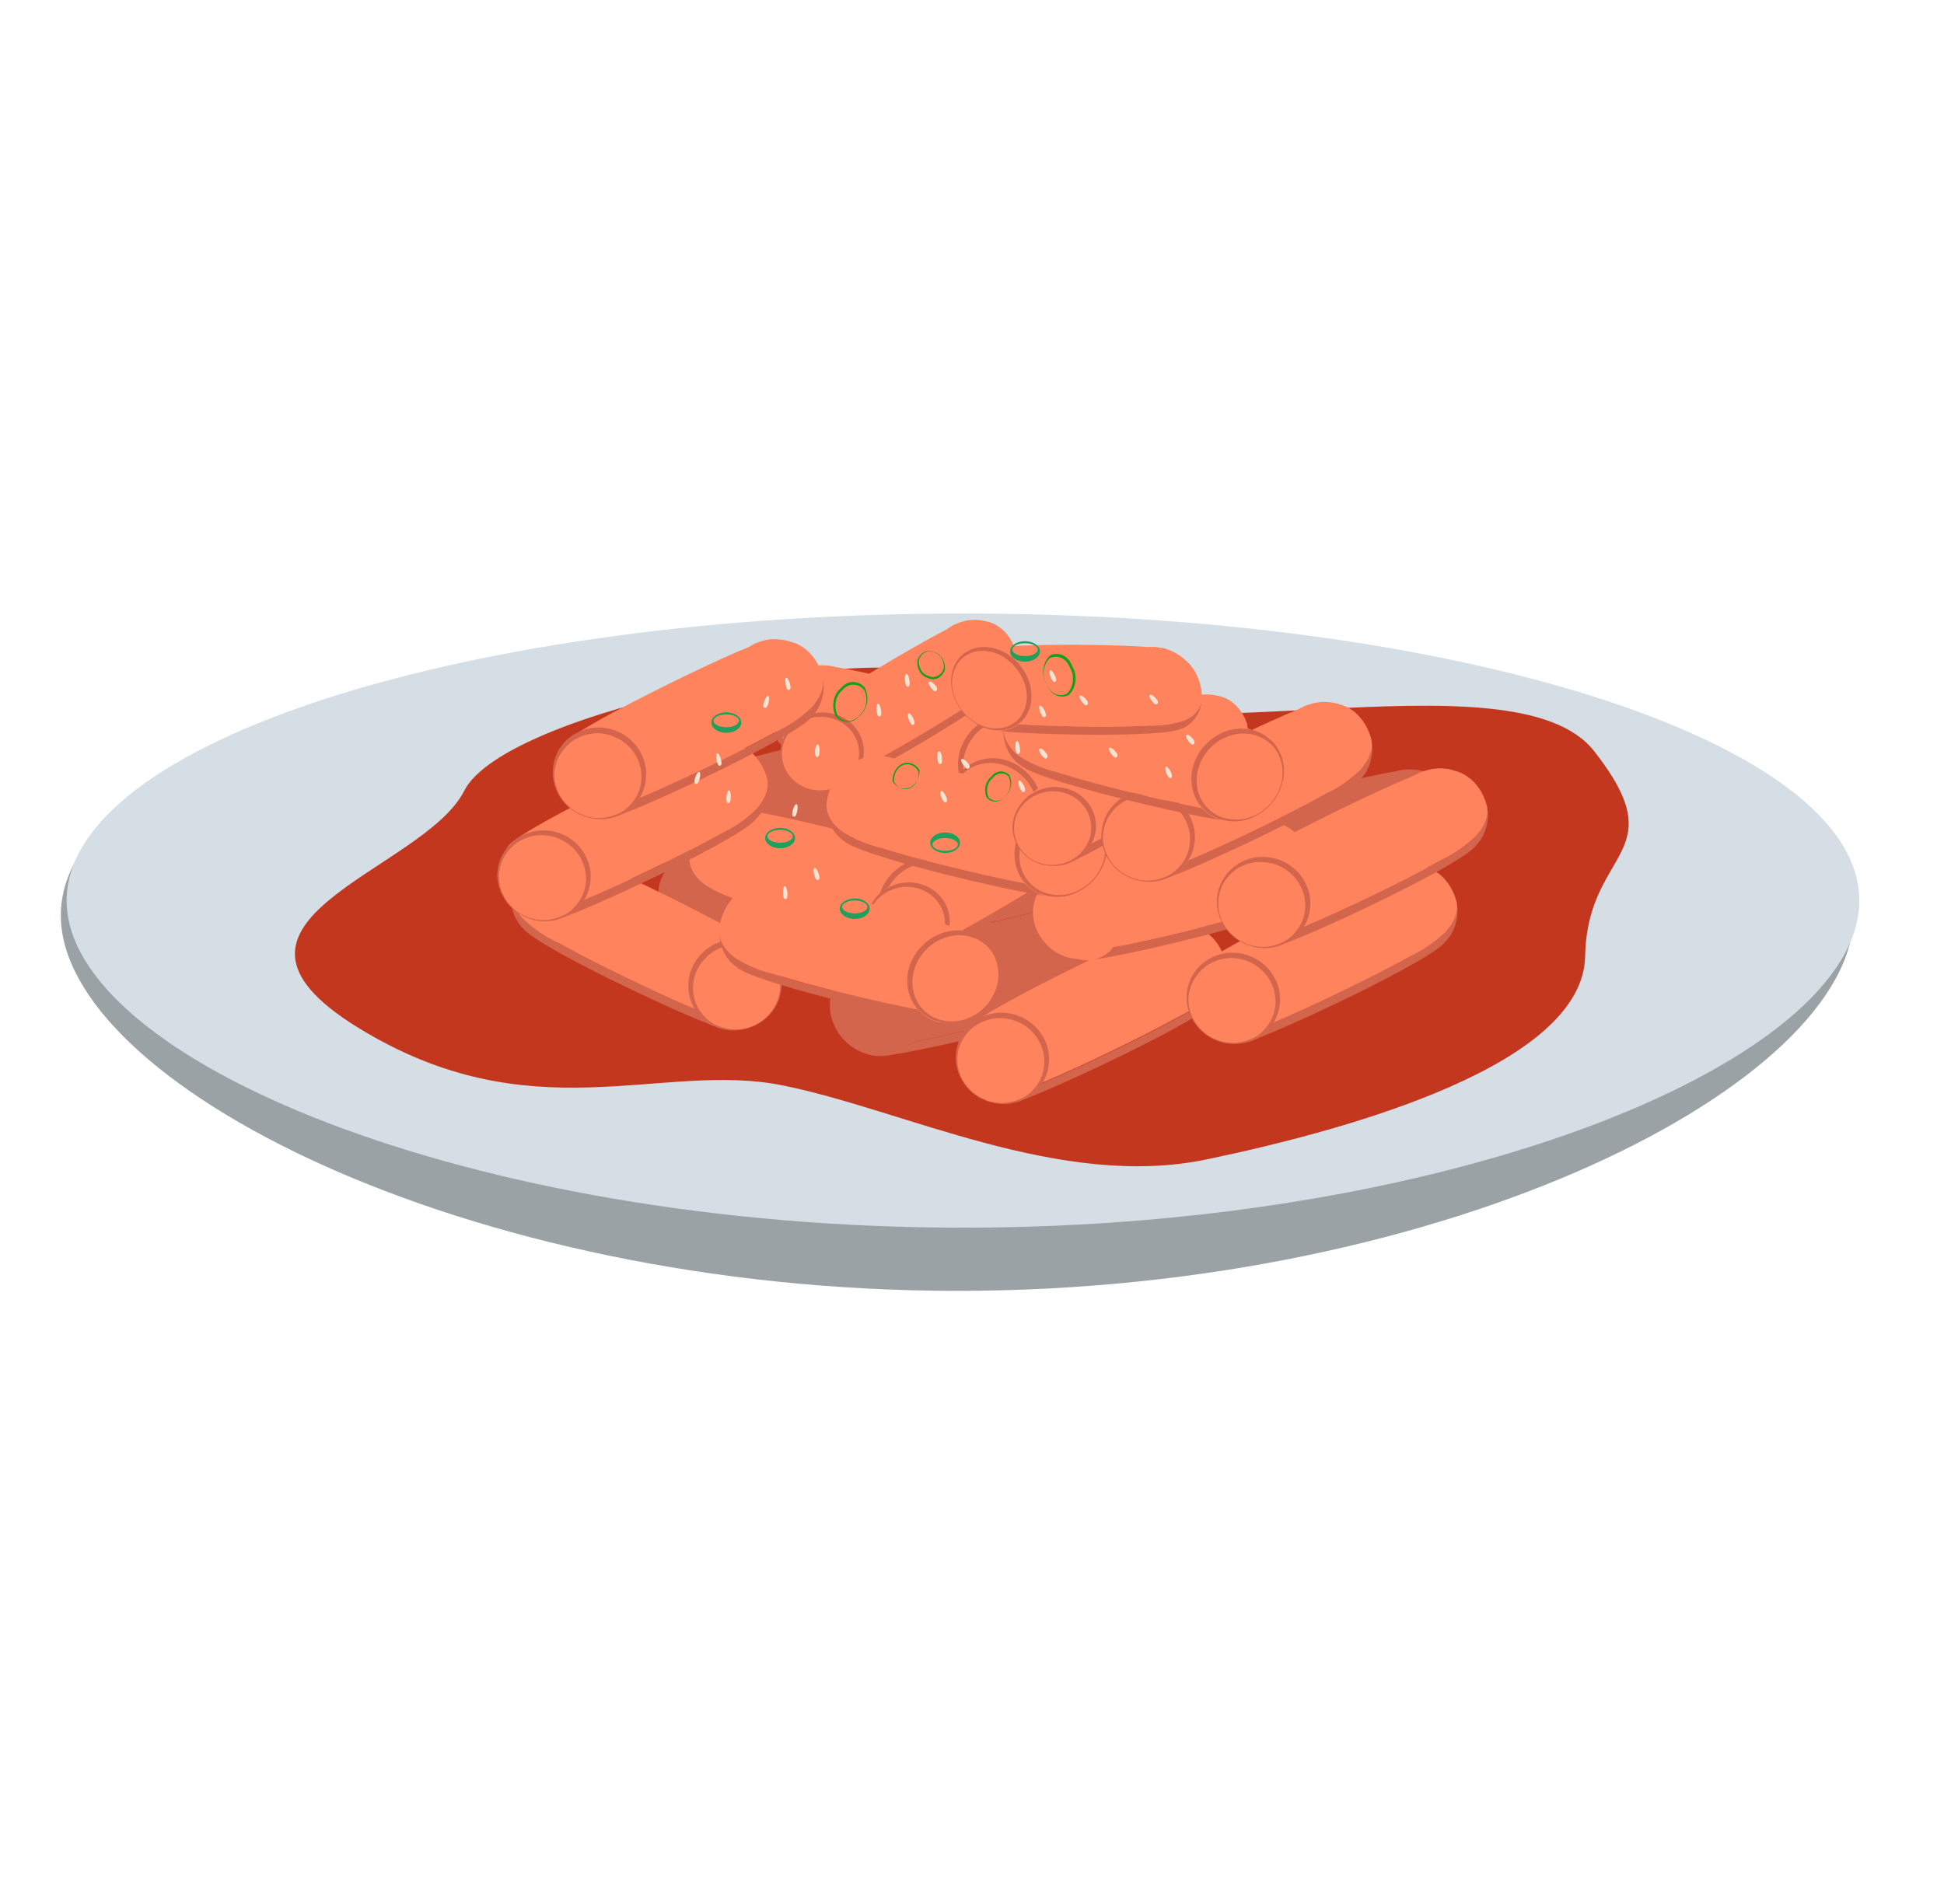 <svg width="49" height="48" viewBox="0 0 49 48" fill="none"
  xmlns="http://www.w3.org/2000/svg">
  <g clip-path="url(#clip0_1803_29792)">
    <path d="M46.72 23.079C46.72 27.267 36.605 32.543 24.133 32.543C11.661 32.543 1.533 27.267 1.533 23.079C1.533 18.89 11.648 15.492 24.12 15.492C36.592 15.492 46.72 18.886 46.72 23.079Z" fill="#9BA2A6"/>
    <path d="M46.866 22.702C46.866 26.697 36.751 30.95 24.279 30.95C11.808 30.95 1.68 26.697 1.68 22.702C1.68 18.707 11.795 15.467 24.272 15.467C36.749 15.467 46.866 18.705 46.866 22.702Z" fill="#D6DEE5"/>
    <path d="M24.63 17.201C22.193 16.009 12.727 17.899 11.701 19.936C10.675 21.973 4.624 23.188 9.01 25.898C13.395 28.607 16.649 26.743 19.727 27.363C22.804 27.983 26.718 30.002 30.425 29.227C34.133 28.452 39.904 26.821 39.955 24.104C40.006 21.388 42.238 21.565 40.187 18.942C38.135 16.319 28.946 19.311 24.63 17.201Z" fill="#C4371F"/>
    <path d="M22.49 26.588C23.565 26.435 27.168 25.576 27.553 25.207C27.654 25.139 27.743 25.047 27.813 24.937C27.884 24.826 27.935 24.7 27.964 24.564C27.98 24.49 27.986 24.413 27.983 24.336C27.928 24.552 27.823 24.744 27.681 24.89C27.648 24.922 27.613 24.951 27.576 24.977C27.286 25.159 26.976 25.291 26.656 25.369C25.613 25.701 23.956 26.093 22.985 26.28C22.844 26.431 22.674 26.537 22.49 26.588Z" fill="#D2654B"/>
    <path d="M25.676 23.899C25.556 24.514 25.971 25.161 26.617 25.344L26.672 25.357C26.992 25.279 27.302 25.148 27.592 24.965C27.629 24.94 27.664 24.911 27.698 24.879C27.819 24.781 27.914 24.641 27.969 24.478L27.999 24.325C27.983 24.089 27.914 23.863 27.799 23.671C27.684 23.479 27.528 23.329 27.347 23.238C27.253 23.181 27.153 23.137 27.05 23.108C26.968 23.085 26.884 23.07 26.8 23.065C26.728 23.058 26.657 23.058 26.585 23.065C26.38 23.07 26.182 23.153 26.019 23.303C25.855 23.453 25.735 23.662 25.676 23.899Z" fill="#D2654B"/>
    <path d="M21.181 24.756C21.082 25.171 21.347 25.87 21.705 26.285C21.852 26.477 22.054 26.594 22.269 26.613C22.318 26.613 22.386 26.613 22.473 26.59H22.484C22.673 26.544 22.848 26.435 22.99 26.276C23.961 26.091 25.625 25.699 26.66 25.364C26.981 25.286 27.291 25.154 27.581 24.972C27.618 24.947 27.653 24.918 27.686 24.886C27.693 24.83 27.697 24.773 27.698 24.717C27.698 24.09 27.321 23.156 26.788 23.072C26.747 23.065 26.704 23.065 26.662 23.072C26.636 23.072 26.608 23.072 26.574 23.072C26.423 23.09 26.198 23.128 25.938 23.181C24.965 23.381 23.378 23.776 22.32 24.111C22.07 24.188 21.849 24.264 21.674 24.339C21.556 24.387 21.458 24.427 21.387 24.466C21.358 24.485 21.334 24.505 21.308 24.526C21.245 24.583 21.201 24.664 21.181 24.756Z" fill="#D2654B"/>
    <path d="M20.937 25.136C20.819 25.756 21.233 26.399 21.867 26.577C22.068 26.636 22.277 26.64 22.479 26.588H22.49C22.677 26.541 22.85 26.433 22.991 26.276C23.108 26.145 23.191 25.976 23.23 25.788C23.244 25.713 23.25 25.637 23.25 25.56C23.25 25.016 22.859 24.496 22.309 24.337C22.103 24.279 21.889 24.279 21.683 24.337C21.582 24.362 21.485 24.405 21.395 24.464C21.366 24.482 21.342 24.503 21.316 24.523C21.273 24.555 21.234 24.592 21.197 24.633C21.07 24.764 20.979 24.94 20.937 25.136Z" fill="#D2654B"/>
    <path d="M20.971 25.196C20.861 25.774 21.247 26.372 21.836 26.54C22.022 26.591 22.215 26.591 22.401 26.54H22.426C22.6 26.495 22.761 26.396 22.892 26.251C23.003 26.129 23.08 25.971 23.114 25.795C23.127 25.727 23.134 25.657 23.133 25.588C23.133 25.082 22.77 24.596 22.249 24.448C22.057 24.392 21.857 24.392 21.665 24.448C21.571 24.473 21.48 24.513 21.396 24.569L21.323 24.624C21.283 24.654 21.246 24.688 21.212 24.726C21.092 24.848 21.008 25.012 20.971 25.196Z" fill="#D2654B"/>
    <path d="M31.34 22.924C32.415 22.768 36.017 21.912 36.405 21.542C36.506 21.475 36.595 21.383 36.665 21.273C36.736 21.162 36.787 21.035 36.815 20.9C36.831 20.825 36.837 20.749 36.834 20.672C36.78 20.888 36.675 21.081 36.533 21.228C36.499 21.259 36.464 21.287 36.428 21.312C36.138 21.495 35.828 21.628 35.507 21.704C34.464 22.037 32.808 22.431 31.837 22.616C31.695 22.767 31.524 22.872 31.34 22.924Z" fill="#D2654B"/>
    <path d="M34.527 20.234C34.406 20.852 34.822 21.499 35.458 21.679L35.513 21.693C35.834 21.616 36.144 21.484 36.433 21.301C36.47 21.275 36.505 21.247 36.539 21.216C36.661 21.119 36.755 20.978 36.81 20.813L36.84 20.66C36.825 20.424 36.756 20.198 36.641 20.007C36.526 19.815 36.369 19.666 36.189 19.576C36.094 19.518 35.994 19.474 35.891 19.446C35.809 19.422 35.725 19.407 35.641 19.402C35.569 19.395 35.498 19.395 35.426 19.402C35.223 19.41 35.027 19.494 34.866 19.643C34.704 19.792 34.586 19.999 34.527 20.234Z" fill="#D2654B"/>
    <path d="M30.032 21.091C29.932 21.504 30.198 22.206 30.557 22.618C30.703 22.811 30.906 22.929 31.122 22.946C31.171 22.946 31.238 22.946 31.325 22.924H31.336C31.523 22.875 31.696 22.768 31.837 22.611C32.808 22.427 34.472 22.032 35.507 21.7C35.828 21.623 36.138 21.491 36.428 21.308C36.464 21.282 36.499 21.254 36.533 21.224C36.541 21.167 36.545 21.11 36.544 21.053C36.544 20.428 36.168 19.494 35.635 19.41C35.593 19.403 35.551 19.403 35.509 19.41C35.48 19.407 35.45 19.407 35.421 19.41C35.27 19.428 35.044 19.466 34.785 19.519C33.811 19.717 32.225 20.111 31.167 20.449C30.917 20.528 30.696 20.604 30.521 20.677C30.403 20.724 30.305 20.768 30.233 20.806L30.154 20.866C30.094 20.922 30.05 21.002 30.032 21.091Z" fill="#D2654B"/>
    <path d="M29.787 21.472C29.668 22.092 30.082 22.734 30.717 22.914C30.918 22.971 31.127 22.971 31.328 22.914H31.34C31.524 22.868 31.696 22.764 31.837 22.611C31.954 22.48 32.038 22.31 32.076 22.121C32.089 22.046 32.096 21.97 32.096 21.893C32.096 21.351 31.705 20.829 31.146 20.672C30.94 20.613 30.725 20.613 30.519 20.672C30.419 20.699 30.322 20.743 30.231 20.802L30.152 20.861C30.11 20.893 30.07 20.93 30.033 20.97C29.911 21.103 29.825 21.278 29.787 21.472Z" fill="#D2654B"/>
    <path d="M29.821 21.529C29.712 22.105 30.098 22.705 30.689 22.871C30.875 22.923 31.068 22.923 31.254 22.871H31.272C31.447 22.827 31.608 22.727 31.739 22.582C31.849 22.46 31.926 22.301 31.961 22.126C31.974 22.059 31.98 21.99 31.98 21.921C31.98 21.415 31.617 20.93 31.096 20.781C30.904 20.728 30.704 20.728 30.512 20.781C30.418 20.806 30.328 20.846 30.243 20.9L30.169 20.957C30.13 20.986 30.093 21.02 30.058 21.057C29.941 21.181 29.858 21.346 29.821 21.529Z" fill="#D2654B"/>
    <path d="M18.166 23.778C19.239 23.623 22.843 22.766 23.229 22.397C23.33 22.33 23.419 22.238 23.489 22.127C23.559 22.017 23.61 21.89 23.638 21.754C23.654 21.68 23.661 21.603 23.658 21.526C23.605 21.739 23.504 21.929 23.367 22.076C23.333 22.105 23.297 22.135 23.261 22.16C22.971 22.342 22.661 22.474 22.341 22.552C21.298 22.885 19.64 23.279 18.671 23.463C18.526 23.617 18.353 23.725 18.166 23.778Z" fill="#D2654B"/>
    <path d="M21.351 21.089C21.23 21.706 21.646 22.354 22.281 22.534L22.337 22.547C22.658 22.47 22.968 22.338 23.258 22.155C23.293 22.13 23.329 22.101 23.363 22.071C23.485 21.972 23.579 21.832 23.634 21.668L23.664 21.515C23.648 21.279 23.579 21.053 23.464 20.861C23.349 20.669 23.193 20.519 23.013 20.428C22.918 20.372 22.818 20.329 22.715 20.3C22.633 20.276 22.549 20.262 22.465 20.257C22.394 20.249 22.322 20.249 22.25 20.257C22.048 20.265 21.852 20.349 21.691 20.498C21.529 20.647 21.41 20.854 21.351 21.089Z" fill="#D2654B"/>
    <path d="M16.858 21.946C16.758 22.358 17.024 23.06 17.381 23.473C17.528 23.665 17.73 23.782 17.946 23.801C17.995 23.801 18.063 23.801 18.147 23.778H18.161C18.347 23.729 18.52 23.622 18.661 23.466C19.631 23.281 21.296 22.887 22.332 22.554C22.652 22.477 22.962 22.345 23.252 22.162C23.288 22.137 23.323 22.108 23.357 22.078C23.361 22.021 23.361 21.964 23.357 21.907C23.357 21.283 22.981 20.348 22.45 20.264C22.408 20.257 22.366 20.257 22.324 20.264C22.295 20.261 22.265 20.261 22.236 20.264C22.083 20.282 21.859 20.321 21.598 20.373C20.624 20.572 19.04 20.966 17.98 21.301C17.732 21.381 17.511 21.456 17.336 21.529C17.218 21.577 17.12 21.62 17.048 21.659C17.02 21.675 16.993 21.695 16.967 21.718C16.912 21.778 16.873 21.858 16.858 21.946Z" fill="#D2654B"/>
    <path d="M16.614 22.324C16.495 22.944 16.91 23.587 17.542 23.767C17.743 23.823 17.952 23.823 18.154 23.767H18.167C18.351 23.72 18.521 23.617 18.662 23.466C18.78 23.339 18.865 23.173 18.905 22.987C18.919 22.913 18.926 22.836 18.925 22.759C18.925 22.215 18.536 21.695 17.984 21.538C17.778 21.479 17.564 21.479 17.358 21.538C17.257 21.565 17.16 21.608 17.07 21.668C17.041 21.685 17.014 21.704 16.989 21.727C16.947 21.759 16.908 21.795 16.872 21.834C16.747 21.962 16.657 22.133 16.614 22.324Z" fill="#D2654B"/>
    <path d="M16.645 22.383C16.536 22.96 16.922 23.559 17.511 23.726C17.697 23.777 17.89 23.777 18.076 23.726H18.097C18.269 23.682 18.428 23.585 18.56 23.443C18.669 23.32 18.746 23.162 18.782 22.987C18.794 22.92 18.801 22.851 18.801 22.782C18.801 22.274 18.435 21.791 17.916 21.643C17.723 21.588 17.523 21.588 17.331 21.643C17.238 21.669 17.148 21.71 17.063 21.763L16.988 21.818C16.95 21.849 16.913 21.883 16.879 21.921C16.764 22.043 16.683 22.204 16.645 22.383Z" fill="#D2654B"/>
    <path d="M17.752 21.953C18.827 21.798 22.429 20.941 22.817 20.569C22.918 20.502 23.007 20.41 23.077 20.3C23.148 20.189 23.199 20.062 23.227 19.927C23.243 19.852 23.249 19.775 23.246 19.699C23.192 19.915 23.087 20.108 22.945 20.255C22.911 20.285 22.876 20.314 22.84 20.339C22.55 20.522 22.24 20.654 21.919 20.731C20.876 21.064 19.22 21.456 18.249 21.643C18.106 21.793 17.936 21.899 17.752 21.953Z" fill="#D2654B"/>
    <path d="M20.939 19.263C20.821 19.881 21.235 20.528 21.88 20.708L21.935 20.722C22.256 20.645 22.566 20.513 22.855 20.33C22.892 20.305 22.927 20.276 22.961 20.246C23.082 20.146 23.177 20.006 23.234 19.842L23.262 19.69C23.246 19.453 23.177 19.227 23.062 19.035C22.948 18.843 22.791 18.694 22.611 18.603C22.516 18.545 22.416 18.502 22.313 18.475C22.227 18.449 22.139 18.433 22.05 18.429C21.978 18.421 21.907 18.421 21.835 18.429C21.633 18.438 21.437 18.522 21.276 18.672C21.116 18.822 20.998 19.028 20.939 19.263Z" fill="#D2654B"/>
    <path d="M16.446 20.12C16.344 20.533 16.61 21.235 16.969 21.647C17.116 21.84 17.318 21.957 17.534 21.975C17.583 21.975 17.65 21.975 17.735 21.953H17.746C17.933 21.903 18.106 21.796 18.247 21.64C19.218 21.453 20.882 21.061 21.917 20.729C22.238 20.652 22.548 20.52 22.838 20.337C22.874 20.311 22.91 20.283 22.943 20.252C22.951 20.196 22.955 20.139 22.954 20.081C22.954 19.457 22.578 18.52 22.045 18.438C22.003 18.433 21.961 18.433 21.919 18.438L21.831 18.452C21.68 18.47 21.454 18.507 21.195 18.561C20.221 18.76 18.635 19.154 17.577 19.489C17.327 19.569 17.106 19.644 16.931 19.717C16.813 19.765 16.717 19.808 16.643 19.845L16.564 19.904C16.506 19.958 16.465 20.034 16.446 20.12Z" fill="#D2654B"/>
    <path d="M16.2 20.499C16.081 21.119 16.497 21.761 17.13 21.942C17.331 21.997 17.54 21.997 17.741 21.942H17.753C17.939 21.892 18.112 21.785 18.253 21.629C18.371 21.498 18.454 21.327 18.492 21.139C18.506 21.064 18.513 20.988 18.513 20.911C18.513 20.367 18.122 19.847 17.572 19.688C17.366 19.63 17.151 19.63 16.945 19.688C16.845 19.714 16.748 19.757 16.657 19.815L16.578 19.875C16.536 19.907 16.497 19.944 16.46 19.984C16.331 20.119 16.24 20.299 16.2 20.499Z" fill="#D2654B"/>
    <path d="M16.233 20.558C16.124 21.135 16.51 21.734 17.101 21.9C17.287 21.952 17.48 21.952 17.666 21.9H17.679C17.852 21.858 18.013 21.762 18.146 21.62C18.256 21.499 18.333 21.34 18.368 21.164C18.38 21.097 18.387 21.028 18.387 20.959C18.387 20.451 18.023 19.968 17.502 19.82C17.31 19.764 17.11 19.764 16.918 19.82C16.825 19.845 16.735 19.885 16.651 19.941C16.625 19.956 16.6 19.977 16.576 19.995C16.537 20.025 16.5 20.059 16.467 20.098C16.352 20.218 16.27 20.379 16.233 20.558Z" fill="#D2654B"/>
    <path d="M23.469 23.778C24.544 23.623 28.146 22.766 28.534 22.397C28.635 22.33 28.724 22.238 28.794 22.127C28.865 22.017 28.916 21.89 28.944 21.754C28.96 21.68 28.966 21.603 28.963 21.526C28.909 21.743 28.805 21.936 28.662 22.082C28.628 22.113 28.593 22.141 28.556 22.167C28.267 22.35 27.957 22.482 27.636 22.559C26.593 22.892 24.937 23.286 23.966 23.47C23.823 23.62 23.653 23.726 23.469 23.778Z" fill="#D2654B"/>
    <path d="M26.655 21.089C26.536 21.706 26.951 22.354 27.587 22.534L27.641 22.547C27.962 22.471 28.272 22.339 28.562 22.155C28.598 22.13 28.633 22.102 28.667 22.071C28.789 21.972 28.884 21.832 28.94 21.668L28.968 21.515C28.953 21.279 28.884 21.052 28.769 20.86C28.654 20.669 28.498 20.519 28.317 20.428C28.222 20.372 28.122 20.329 28.02 20.3C27.938 20.276 27.854 20.262 27.769 20.257C27.698 20.249 27.626 20.249 27.555 20.257C27.352 20.264 27.156 20.348 26.994 20.497C26.833 20.647 26.714 20.854 26.655 21.089Z" fill="#D2654B"/>
    <path d="M22.163 21.946C22.061 22.358 22.326 23.06 22.686 23.473C22.832 23.666 23.035 23.783 23.25 23.801C23.297 23.801 23.367 23.801 23.452 23.778H23.463C23.65 23.73 23.823 23.622 23.964 23.466C24.935 23.281 26.599 22.887 27.634 22.554C27.955 22.478 28.265 22.346 28.555 22.162C28.591 22.137 28.626 22.109 28.66 22.078C28.668 22.021 28.672 21.964 28.671 21.907C28.671 21.283 28.295 20.348 27.762 20.264C27.72 20.257 27.678 20.257 27.636 20.264C27.607 20.261 27.577 20.261 27.548 20.264C27.397 20.282 27.171 20.321 26.911 20.373C25.938 20.572 24.352 20.966 23.294 21.301C23.043 21.381 22.823 21.456 22.648 21.529C22.529 21.576 22.433 21.619 22.36 21.659C22.333 21.676 22.306 21.696 22.281 21.718C22.221 21.775 22.179 21.855 22.163 21.946Z" fill="#D2654B"/>
    <path d="M21.916 22.324C21.797 22.944 22.213 23.587 22.846 23.767C23.047 23.823 23.256 23.823 23.457 23.767H23.468C23.655 23.719 23.828 23.611 23.969 23.455C24.084 23.33 24.167 23.168 24.208 22.987C24.222 22.913 24.229 22.836 24.229 22.759C24.229 22.215 23.837 21.695 23.288 21.538C23.082 21.479 22.867 21.479 22.661 21.538C22.561 21.566 22.464 21.609 22.373 21.668C22.346 21.685 22.319 21.705 22.294 21.727C22.111 21.863 21.98 22.081 21.929 22.333L21.916 22.324Z" fill="#D2654B"/>
    <path d="M21.95 22.383C21.841 22.96 22.227 23.559 22.818 23.726C23.004 23.777 23.197 23.777 23.383 23.726H23.394C23.568 23.684 23.73 23.587 23.862 23.443C23.939 23.36 24 23.258 24.041 23.144C24.083 23.03 24.104 22.907 24.103 22.782C24.103 22.274 23.74 21.791 23.219 21.642C23.027 21.588 22.827 21.588 22.635 21.642C22.542 21.669 22.452 21.709 22.368 21.763L22.293 21.818C22.254 21.849 22.218 21.883 22.183 21.921C22.068 22.042 21.987 22.204 21.95 22.383Z" fill="#D2654B"/>
    <path d="M25.833 27.707C26.866 27.317 30.286 25.704 30.612 25.266C30.702 25.179 30.776 25.07 30.829 24.946C30.882 24.822 30.913 24.686 30.921 24.546C30.926 24.47 30.922 24.393 30.907 24.318C30.885 24.542 30.81 24.754 30.693 24.929C30.664 24.967 30.633 25.003 30.601 25.036C30.342 25.278 30.057 25.474 29.754 25.62C28.775 26.171 27.203 26.914 26.275 27.306C26.157 27.481 26.005 27.618 25.833 27.707Z" fill="#D2654B"/>
    <path d="M28.571 24.375C28.545 25.009 29.047 25.556 29.701 25.597H29.757C30.061 25.451 30.346 25.255 30.604 25.013C30.637 24.98 30.668 24.944 30.696 24.906C30.801 24.783 30.874 24.624 30.903 24.451V24.293C30.853 24.064 30.752 23.857 30.611 23.693C30.47 23.529 30.294 23.415 30.103 23.363C30.002 23.327 29.897 23.305 29.791 23.3C29.707 23.295 29.622 23.299 29.539 23.313C29.468 23.323 29.397 23.34 29.328 23.363C29.131 23.416 28.952 23.541 28.816 23.723C28.68 23.904 28.595 24.132 28.571 24.375Z" fill="#FF835D"/>
    <path d="M24.276 26.178C24.238 26.606 24.602 27.24 25.016 27.568C25.189 27.73 25.408 27.803 25.626 27.773C25.675 27.773 25.741 27.739 25.814 27.709H25.827C26.003 27.621 26.157 27.478 26.273 27.294C27.201 26.902 28.773 26.155 29.752 25.608C30.055 25.462 30.34 25.266 30.599 25.024C30.631 24.991 30.662 24.955 30.691 24.917C30.689 24.861 30.684 24.804 30.676 24.749C30.582 24.133 30.077 23.293 29.546 23.327C29.504 23.325 29.461 23.331 29.42 23.345C29.392 23.354 29.363 23.364 29.335 23.377C29.189 23.427 28.98 23.511 28.724 23.621C27.796 24.026 26.294 24.76 25.302 25.314C25.069 25.446 24.863 25.567 24.701 25.674C24.592 25.747 24.502 25.811 24.436 25.863L24.366 25.938C24.316 26.005 24.285 26.088 24.276 26.178Z" fill="#FF835D"/>
    <path d="M24.09 26.611C24.065 27.246 24.568 27.789 25.219 27.83C25.425 27.845 25.631 27.804 25.821 27.709H25.834C26.011 27.621 26.165 27.478 26.281 27.294C26.377 27.14 26.433 26.954 26.442 26.761C26.446 26.685 26.442 26.608 26.431 26.533C26.348 25.998 25.889 25.569 25.317 25.533C25.105 25.517 24.894 25.563 24.7 25.665C24.605 25.713 24.515 25.777 24.434 25.854L24.364 25.929C24.328 25.971 24.295 26.016 24.265 26.064C24.162 26.22 24.101 26.411 24.09 26.611Z" fill="#D2654B"/>
    <path d="M24.131 26.663C24.106 27.256 24.575 27.762 25.179 27.803C25.372 27.815 25.565 27.776 25.744 27.689H25.755C25.92 27.608 26.064 27.475 26.171 27.304C26.261 27.159 26.313 26.987 26.324 26.807C26.326 26.738 26.322 26.668 26.312 26.599C26.233 26.1 25.808 25.702 25.273 25.67C25.076 25.656 24.879 25.697 24.697 25.791C24.609 25.835 24.527 25.894 24.453 25.966C24.43 25.989 24.407 26.012 24.387 26.037C24.353 26.074 24.322 26.115 24.295 26.16C24.199 26.304 24.142 26.479 24.131 26.663Z" fill="#FF835D"/>
    <path d="M27.577 24.191C28.65 24.036 32.253 23.179 32.64 22.809C32.741 22.742 32.83 22.65 32.9 22.54C32.97 22.429 33.021 22.302 33.049 22.167C33.065 22.093 33.072 22.016 33.069 21.939C33.016 22.151 32.915 22.342 32.778 22.488C32.744 22.518 32.71 22.547 32.674 22.573C32.385 22.756 32.076 22.887 31.756 22.965C30.711 23.297 29.055 23.692 28.085 23.876C27.941 24.031 27.766 24.139 27.577 24.191Z" fill="#D2654B"/>
    <path d="M30.762 21.502C30.644 22.119 31.06 22.766 31.694 22.946L31.75 22.96C32.071 22.883 32.38 22.751 32.669 22.568C32.705 22.542 32.739 22.514 32.773 22.484C32.895 22.384 32.99 22.242 33.045 22.076L33.076 21.923C33.06 21.687 32.99 21.461 32.876 21.269C32.761 21.078 32.605 20.928 32.424 20.836C32.329 20.78 32.229 20.737 32.125 20.709C32.044 20.684 31.96 20.67 31.877 20.665C31.805 20.657 31.732 20.657 31.66 20.665C31.457 20.673 31.261 20.758 31.1 20.909C30.939 21.058 30.821 21.266 30.762 21.502Z" fill="#FF835D"/>
    <path d="M26.27 22.358C26.168 22.771 26.436 23.473 26.793 23.885C26.94 24.078 27.142 24.195 27.358 24.213C27.407 24.213 27.474 24.213 27.559 24.191H27.572C27.759 24.142 27.932 24.034 28.073 23.878C29.042 23.694 30.699 23.3 31.743 22.967C32.063 22.89 32.373 22.758 32.662 22.575C32.697 22.549 32.732 22.521 32.765 22.491C32.773 22.434 32.777 22.377 32.777 22.32C32.777 21.695 32.4 20.761 31.869 20.677C31.828 20.67 31.785 20.67 31.743 20.677C31.713 20.677 31.683 20.681 31.653 20.688C31.502 20.706 31.277 20.745 31.017 20.797C30.044 20.996 28.457 21.39 27.399 21.725C27.151 21.805 26.93 21.88 26.756 21.953C26.637 22.001 26.541 22.044 26.469 22.083C26.441 22.101 26.415 22.121 26.388 22.142C26.331 22.197 26.289 22.273 26.27 22.358Z" fill="#FF835D"/>
    <path d="M26.057 22.796C25.946 23.373 26.332 23.972 26.923 24.138C27.109 24.191 27.302 24.191 27.488 24.138H27.508C27.682 24.094 27.843 23.993 27.973 23.847C28.049 23.762 28.109 23.66 28.151 23.547C28.193 23.433 28.215 23.31 28.216 23.186C28.216 22.68 27.851 22.195 27.329 22.046C27.138 21.992 26.938 21.992 26.746 22.046C26.653 22.071 26.563 22.111 26.479 22.165L26.404 22.22C26.365 22.25 26.328 22.284 26.294 22.322C26.177 22.447 26.094 22.612 26.057 22.796Z" fill="#FF835D"/>
    <path d="M31.648 26.194C32.682 25.811 36.102 24.191 36.427 23.744C36.517 23.657 36.591 23.547 36.644 23.423C36.698 23.299 36.729 23.163 36.736 23.024C36.742 22.948 36.737 22.87 36.723 22.796C36.7 23.02 36.626 23.232 36.508 23.407C36.478 23.443 36.45 23.48 36.416 23.514C36.158 23.756 35.873 23.952 35.569 24.097C34.59 24.649 33.019 25.392 32.091 25.784C31.973 25.962 31.822 26.103 31.648 26.194Z" fill="#D2654B"/>
    <path d="M34.392 22.862C34.365 23.496 34.87 24.043 35.521 24.084H35.577C35.881 23.939 36.166 23.742 36.424 23.5C36.458 23.466 36.486 23.43 36.517 23.393C36.621 23.27 36.694 23.111 36.724 22.937V22.782C36.674 22.553 36.573 22.346 36.431 22.182C36.29 22.018 36.115 21.904 35.924 21.853C35.822 21.816 35.717 21.795 35.611 21.789C35.527 21.785 35.443 21.788 35.359 21.8C35.288 21.81 35.217 21.828 35.148 21.853C34.951 21.905 34.772 22.03 34.637 22.211C34.501 22.392 34.416 22.62 34.392 22.862Z" fill="#FF835D"/>
    <path d="M30.096 24.672C30.058 25.1 30.421 25.734 30.835 26.062C31.009 26.221 31.227 26.293 31.443 26.262C31.492 26.262 31.558 26.228 31.631 26.199H31.645C31.821 26.11 31.975 25.967 32.091 25.784C33.019 25.392 34.59 24.644 35.569 24.097C35.873 23.952 36.158 23.756 36.416 23.514C36.45 23.48 36.478 23.443 36.508 23.407C36.507 23.35 36.502 23.294 36.493 23.238C36.399 22.623 35.895 21.782 35.364 21.814C35.322 21.814 35.28 21.821 35.24 21.834C35.21 21.843 35.181 21.854 35.153 21.866C35.006 21.916 34.797 22.001 34.541 22.11C33.613 22.516 32.111 23.25 31.119 23.803C30.884 23.933 30.679 24.056 30.517 24.161C30.408 24.234 30.318 24.298 30.254 24.35L30.182 24.425C30.132 24.494 30.102 24.581 30.096 24.672Z" fill="#FF835D"/>
    <path d="M29.91 25.098C29.886 25.734 30.388 26.276 31.039 26.317C31.245 26.332 31.451 26.291 31.642 26.196H31.655C31.831 26.108 31.985 25.965 32.101 25.782C32.198 25.627 32.254 25.442 32.263 25.248C32.267 25.172 32.263 25.095 32.252 25.02C32.169 24.485 31.709 24.056 31.137 24.02C30.926 24.005 30.715 24.049 30.52 24.15C30.425 24.198 30.337 24.262 30.256 24.339L30.185 24.414C30.149 24.456 30.115 24.501 30.085 24.549C29.981 24.706 29.92 24.897 29.91 25.098Z" fill="#D2654B"/>
    <path d="M29.955 25.148C29.932 25.74 30.399 26.246 31.005 26.287C31.198 26.3 31.391 26.261 31.57 26.173H31.581C31.746 26.092 31.89 25.959 31.997 25.788C32.087 25.644 32.141 25.471 32.15 25.291C32.152 25.222 32.148 25.152 32.138 25.084C32.061 24.585 31.634 24.186 31.099 24.154C30.906 24.142 30.713 24.183 30.535 24.275C30.446 24.319 30.363 24.378 30.288 24.45L30.222 24.521C30.189 24.558 30.158 24.6 30.13 24.644C30.03 24.786 29.969 24.962 29.955 25.148Z" fill="#FF835D"/>
    <path d="M22.88 23.931C21.807 23.776 18.204 22.919 17.817 22.55C17.716 22.482 17.627 22.391 17.556 22.28C17.486 22.169 17.435 22.043 17.406 21.907C17.391 21.833 17.384 21.756 17.388 21.679C17.441 21.896 17.546 22.089 17.689 22.235C17.722 22.266 17.758 22.294 17.794 22.32C18.084 22.503 18.394 22.635 18.715 22.712C19.757 23.044 21.414 23.439 22.385 23.623C22.527 23.773 22.697 23.878 22.88 23.931Z" fill="#D2654B"/>
    <path d="M19.695 21.242C19.813 21.859 19.399 22.506 18.754 22.686L18.699 22.7C18.378 22.623 18.068 22.491 17.779 22.308C17.742 22.283 17.707 22.255 17.673 22.224C17.551 22.125 17.456 21.985 17.4 21.82L17.372 21.668C17.387 21.432 17.456 21.205 17.571 21.013C17.686 20.822 17.843 20.672 18.023 20.581C18.118 20.524 18.218 20.481 18.321 20.453C18.403 20.429 18.487 20.414 18.571 20.41C18.642 20.402 18.714 20.402 18.786 20.41C18.99 20.415 19.189 20.497 19.352 20.647C19.515 20.796 19.635 21.005 19.695 21.242Z" fill="#FF835D"/>
    <path d="M24.187 22.099C24.289 22.511 24.022 23.213 23.664 23.625C23.517 23.818 23.316 23.936 23.099 23.954C23.051 23.954 22.983 23.954 22.898 23.931H22.885C22.699 23.882 22.527 23.774 22.386 23.619C21.415 23.434 19.751 23.04 18.716 22.707C18.395 22.63 18.085 22.498 17.795 22.315C17.759 22.29 17.724 22.262 17.69 22.231C17.682 22.174 17.678 22.117 17.679 22.06C17.679 21.436 18.055 20.501 18.588 20.417C18.629 20.41 18.671 20.41 18.712 20.417C18.742 20.418 18.773 20.421 18.802 20.428C18.953 20.446 19.179 20.485 19.439 20.538C20.412 20.736 21.998 21.13 23.056 21.465C23.307 21.545 23.527 21.62 23.702 21.693C23.82 21.742 23.916 21.785 23.99 21.823C24.017 21.84 24.044 21.86 24.069 21.882C24.128 21.936 24.169 22.012 24.187 22.099Z" fill="#FF835D"/>
    <path d="M24.434 22.477C24.553 23.097 24.137 23.739 23.505 23.919C23.303 23.975 23.094 23.975 22.893 23.919H22.88C22.694 23.871 22.521 23.763 22.381 23.607C22.263 23.476 22.18 23.306 22.142 23.117C22.127 23.043 22.12 22.966 22.121 22.889C22.121 22.345 22.513 21.825 23.072 21.668C23.278 21.609 23.492 21.609 23.698 21.668C23.799 21.695 23.896 21.739 23.986 21.798C24.014 21.815 24.041 21.835 24.066 21.857C24.249 21.993 24.38 22.211 24.431 22.463L24.434 22.477Z" fill="#D2654B"/>
    <path d="M24.401 22.532C24.512 23.108 24.126 23.707 23.535 23.874C23.349 23.925 23.156 23.925 22.97 23.874H22.957C22.783 23.829 22.622 23.728 22.492 23.582C22.416 23.499 22.355 23.397 22.313 23.283C22.271 23.169 22.25 23.046 22.251 22.921C22.251 22.413 22.614 21.93 23.136 21.782C23.328 21.727 23.527 21.727 23.719 21.782C23.812 21.808 23.902 21.848 23.986 21.902L24.062 21.957C24.1 21.988 24.137 22.022 24.171 22.06C24.286 22.184 24.366 22.349 24.401 22.532Z" fill="#FF835D"/>
    <path d="M24.907 20.294C23.834 20.141 20.23 19.282 19.844 18.913C19.743 18.846 19.655 18.754 19.584 18.644C19.514 18.534 19.463 18.407 19.435 18.272C19.419 18.198 19.412 18.121 19.415 18.044C19.469 18.261 19.574 18.455 19.718 18.601C19.751 18.632 19.785 18.661 19.821 18.687C20.109 18.866 20.415 18.995 20.732 19.07C21.777 19.405 23.433 19.797 24.403 19.982C24.547 20.135 24.72 20.242 24.907 20.294Z" fill="#D2654B"/>
    <path d="M21.722 17.607C21.84 18.222 21.424 18.869 20.781 19.049C20.762 19.056 20.743 19.061 20.724 19.063C20.404 18.986 20.095 18.855 19.806 18.673C19.77 18.647 19.735 18.618 19.702 18.587C19.585 18.491 19.494 18.358 19.439 18.201L19.414 18.035C19.43 17.799 19.5 17.574 19.615 17.383C19.729 17.191 19.885 17.042 20.065 16.95C20.158 16.894 20.255 16.85 20.355 16.82C20.437 16.797 20.52 16.783 20.604 16.777C20.676 16.77 20.748 16.77 20.82 16.777C21.023 16.784 21.219 16.867 21.381 17.016C21.543 17.165 21.662 17.372 21.722 17.607Z" fill="#FF835D"/>
    <path d="M26.215 18.461C26.315 18.876 26.049 19.576 25.692 19.988C25.545 20.181 25.343 20.298 25.127 20.316C25.078 20.316 25.01 20.316 24.925 20.296H24.912C24.726 20.247 24.553 20.139 24.412 19.983C23.442 19.799 21.777 19.407 20.741 19.072C20.422 18.995 20.112 18.864 19.823 18.682C19.787 18.656 19.752 18.627 19.719 18.596C19.712 18.54 19.708 18.483 19.708 18.427C19.708 17.8 20.084 16.866 20.615 16.782C20.657 16.775 20.7 16.775 20.741 16.782C20.768 16.782 20.798 16.782 20.832 16.782C20.982 16.8 21.208 16.838 21.468 16.891C22.441 17.089 24.028 17.483 25.085 17.821C25.334 17.898 25.554 17.973 25.729 18.049C25.848 18.099 25.944 18.14 26.015 18.178C26.044 18.197 26.07 18.217 26.096 18.238C26.155 18.294 26.197 18.373 26.215 18.461Z" fill="#FF835D"/>
    <path d="M26.46 18.842C26.576 19.462 26.162 20.102 25.53 20.282C25.329 20.342 25.12 20.346 24.918 20.294H24.905C24.718 20.245 24.546 20.137 24.404 19.982C24.287 19.851 24.204 19.681 24.167 19.494C24.153 19.419 24.146 19.343 24.146 19.266C24.146 18.721 24.538 18.202 25.088 18.042C25.294 17.984 25.508 17.984 25.714 18.042C25.814 18.069 25.911 18.113 26 18.172C26.029 18.19 26.055 18.211 26.081 18.231C26.124 18.263 26.163 18.3 26.2 18.341C26.327 18.471 26.418 18.646 26.46 18.842Z" fill="#D2654B"/>
    <path d="M26.428 18.899C26.539 19.477 26.153 20.075 25.562 20.243C25.376 20.293 25.183 20.293 24.997 20.243H24.986C24.813 20.198 24.652 20.099 24.521 19.954C24.412 19.832 24.334 19.673 24.299 19.498C24.286 19.43 24.279 19.36 24.278 19.291C24.278 18.785 24.643 18.299 25.163 18.151C25.356 18.098 25.556 18.098 25.748 18.151C25.842 18.176 25.932 18.216 26.016 18.272C26.042 18.288 26.067 18.306 26.091 18.327C26.126 18.358 26.159 18.392 26.191 18.429C26.307 18.553 26.39 18.717 26.428 18.899Z" fill="#FF835D"/>
    <path d="M17.961 25.852C16.928 25.469 13.508 23.849 13.182 23.402C13.093 23.314 13.019 23.205 12.966 23.081C12.914 22.957 12.883 22.821 12.875 22.682C12.87 22.606 12.874 22.529 12.889 22.454C12.911 22.678 12.985 22.89 13.103 23.065C13.132 23.103 13.163 23.139 13.195 23.172C13.453 23.415 13.738 23.611 14.042 23.755C15.015 24.302 16.591 25.038 17.515 25.437C17.633 25.618 17.786 25.761 17.961 25.852Z" fill="#D2654B"/>
    <path d="M15.223 22.531C15.249 23.165 14.745 23.712 14.093 23.753H14.037C13.733 23.609 13.447 23.412 13.19 23.169C13.157 23.136 13.127 23.1 13.098 23.062C12.993 22.939 12.92 22.78 12.891 22.607V22.449C12.941 22.221 13.042 22.013 13.183 21.849C13.324 21.685 13.5 21.571 13.691 21.52C13.792 21.484 13.897 21.463 14.003 21.458C14.087 21.448 14.171 21.448 14.255 21.458C14.327 21.467 14.397 21.484 14.466 21.508C14.665 21.561 14.845 21.689 14.981 21.872C15.116 22.056 15.201 22.286 15.223 22.531Z" fill="#FF835D"/>
    <path d="M19.518 24.33C19.556 24.76 19.193 25.392 18.779 25.72C18.605 25.879 18.387 25.951 18.171 25.92C18.122 25.92 18.056 25.886 17.982 25.857H17.969C17.793 25.768 17.639 25.625 17.523 25.442C16.595 25.05 15.024 24.302 14.045 23.755C13.741 23.611 13.455 23.415 13.198 23.172C13.165 23.139 13.134 23.103 13.105 23.065C13.107 23.008 13.112 22.952 13.12 22.896C13.215 22.281 13.719 21.44 14.25 21.474C14.292 21.472 14.334 21.479 14.374 21.492C14.403 21.501 14.432 21.512 14.461 21.524C14.607 21.574 14.816 21.659 15.072 21.768C16 22.174 17.502 22.908 18.494 23.461C18.73 23.594 18.935 23.714 19.097 23.822C19.206 23.894 19.296 23.956 19.36 24.008L19.432 24.084C19.482 24.152 19.512 24.238 19.518 24.33Z" fill="#FF835D"/>
    <path d="M19.704 24.756C19.729 25.391 19.226 25.934 18.575 25.975C18.369 25.99 18.163 25.949 17.973 25.854H17.959C17.783 25.766 17.629 25.623 17.513 25.439C17.416 25.285 17.36 25.099 17.351 24.906C17.347 24.83 17.351 24.753 17.363 24.678C17.445 24.142 17.905 23.714 18.477 23.68C18.688 23.664 18.9 23.709 19.094 23.81C19.189 23.857 19.278 23.92 19.358 23.997L19.429 24.072C19.465 24.114 19.498 24.159 19.529 24.206C19.632 24.363 19.694 24.555 19.704 24.756Z" fill="#D2654B"/>
    <path d="M19.663 24.811C19.686 25.401 19.219 25.907 18.613 25.95C18.42 25.963 18.227 25.924 18.048 25.836H18.037C17.872 25.755 17.728 25.622 17.621 25.451C17.53 25.307 17.477 25.134 17.468 24.954C17.466 24.885 17.47 24.815 17.48 24.747C17.557 24.25 17.984 23.851 18.519 23.817C18.712 23.805 18.905 23.846 19.083 23.938C19.172 23.982 19.255 24.041 19.33 24.113L19.396 24.184C19.429 24.222 19.46 24.263 19.488 24.307C19.587 24.449 19.648 24.625 19.663 24.811Z" fill="#FF835D"/>
    <path d="M25.52 21.424C26.593 21.269 30.198 20.412 30.584 20.041C30.685 19.973 30.773 19.881 30.843 19.771C30.913 19.66 30.964 19.533 30.992 19.398C31.009 19.324 31.016 19.247 31.013 19.17C30.957 19.386 30.853 19.578 30.712 19.726C30.678 19.757 30.643 19.785 30.606 19.81C30.316 19.992 30.006 20.125 29.686 20.202C28.643 20.535 26.987 20.927 26.015 21.114C25.873 21.264 25.704 21.37 25.52 21.424Z" fill="#D2654B"/>
    <path d="M28.705 18.735C28.585 19.352 29.001 20 29.635 20.18L29.692 20.193C30.012 20.116 30.322 19.984 30.612 19.801C30.649 19.776 30.684 19.748 30.717 19.717C30.839 19.618 30.933 19.478 30.988 19.314L31.019 19.161C31.003 18.925 30.934 18.699 30.819 18.507C30.704 18.315 30.548 18.165 30.367 18.074C30.273 18.017 30.173 17.973 30.07 17.944C29.988 17.922 29.904 17.908 29.82 17.903C29.748 17.895 29.676 17.895 29.605 17.903C29.402 17.91 29.206 17.995 29.045 18.144C28.883 18.293 28.765 18.5 28.705 18.735Z" fill="#FF835D"/>
    <path d="M24.213 19.59C24.113 20.004 24.378 20.704 24.736 21.119C24.883 21.311 25.085 21.428 25.3 21.447C25.349 21.447 25.417 21.447 25.504 21.424H25.515C25.702 21.375 25.874 21.267 26.016 21.112C26.987 20.925 28.651 20.533 29.686 20.2C30.007 20.122 30.316 19.991 30.607 19.808C30.643 19.783 30.678 19.755 30.712 19.724C30.719 19.667 30.723 19.61 30.723 19.553C30.723 18.926 30.347 17.992 29.814 17.91C29.772 17.903 29.73 17.903 29.688 17.91L29.599 17.924C29.449 17.94 29.223 17.978 28.963 18.033C27.99 18.231 26.404 18.625 25.346 18.96C25.095 19.04 24.875 19.116 24.7 19.188C24.581 19.236 24.484 19.28 24.412 19.316C24.385 19.334 24.358 19.354 24.333 19.375C24.276 19.43 24.233 19.505 24.213 19.59Z" fill="#FF835D"/>
    <path d="M23.968 19.97C23.849 20.59 24.263 21.233 24.897 21.413C25.099 21.468 25.308 21.468 25.509 21.413H25.52C25.707 21.363 25.879 21.256 26.021 21.1C26.139 20.969 26.222 20.799 26.26 20.61C26.274 20.536 26.281 20.459 26.281 20.383C26.281 19.838 25.889 19.318 25.34 19.159C25.134 19.101 24.919 19.101 24.713 19.159C24.613 19.185 24.516 19.228 24.425 19.286C24.398 19.304 24.371 19.324 24.346 19.346C24.304 19.378 24.264 19.414 24.227 19.455C24.098 19.589 24.007 19.77 23.968 19.97Z" fill="#D2654B"/>
    <path d="M23.999 20.025C23.89 20.601 24.276 21.198 24.865 21.367C25.051 21.418 25.244 21.418 25.429 21.367H25.441C25.615 21.32 25.776 21.22 25.907 21.075C26.018 20.954 26.095 20.795 26.13 20.619C26.142 20.552 26.149 20.483 26.148 20.414C26.148 19.906 25.783 19.423 25.264 19.275C25.072 19.219 24.872 19.219 24.68 19.275C24.587 19.3 24.496 19.341 24.411 19.396L24.338 19.45C24.298 19.481 24.261 19.515 24.227 19.553C24.113 19.678 24.033 19.843 23.999 20.025Z" fill="#FF835D"/>
    <path d="M23.45 24.072C24.344 23.651 27.282 21.944 27.544 21.526C27.617 21.443 27.676 21.342 27.715 21.23C27.755 21.118 27.775 20.997 27.774 20.875C27.774 20.808 27.765 20.742 27.747 20.679C27.741 20.876 27.688 21.067 27.593 21.228C27.57 21.263 27.546 21.296 27.52 21.326C27.304 21.559 27.063 21.755 26.802 21.907C25.969 22.472 24.617 23.256 23.817 23.678C23.723 23.843 23.597 23.979 23.45 24.072Z" fill="#D2654B"/>
    <path d="M25.679 20.948C25.694 21.497 26.174 21.925 26.755 21.903H26.806C27.066 21.75 27.308 21.555 27.523 21.321C27.55 21.291 27.574 21.258 27.597 21.223C27.683 21.109 27.738 20.965 27.755 20.811V20.674C27.694 20.479 27.591 20.307 27.455 20.178C27.32 20.049 27.158 19.968 26.987 19.943C26.895 19.92 26.8 19.91 26.706 19.915C26.631 19.919 26.556 19.93 26.482 19.947C26.419 19.963 26.356 19.985 26.294 20.011C26.123 20.069 25.972 20.191 25.861 20.359C25.751 20.527 25.687 20.733 25.679 20.948Z" fill="#FF835D"/>
    <path d="M21.975 22.896C21.975 23.27 22.328 23.785 22.716 24.036C22.882 24.158 23.079 24.2 23.27 24.154C23.311 24.138 23.367 24.113 23.439 24.079H23.45C23.602 23.99 23.732 23.853 23.827 23.683C24.627 23.261 25.978 22.477 26.812 21.912C27.072 21.759 27.313 21.564 27.529 21.331C27.555 21.3 27.58 21.267 27.602 21.233C27.598 21.183 27.591 21.134 27.58 21.087C27.459 20.563 26.959 19.881 26.484 19.947C26.447 19.952 26.41 19.962 26.375 19.977C26.35 19.986 26.324 19.998 26.3 20.011C26.174 20.068 25.993 20.159 25.773 20.278C24.973 20.711 23.684 21.477 22.837 22.046C22.637 22.181 22.46 22.306 22.325 22.411C22.233 22.484 22.157 22.548 22.103 22.598C22.082 22.62 22.063 22.646 22.044 22.671C22 22.734 21.976 22.814 21.975 22.896Z" fill="#FF835D"/>
    <path d="M21.835 23.281C21.852 23.833 22.332 24.256 22.91 24.234C23.094 24.229 23.274 24.175 23.439 24.074H23.45C23.602 23.985 23.732 23.848 23.826 23.678C23.903 23.537 23.942 23.37 23.937 23.201C23.936 23.137 23.928 23.072 23.913 23.01C23.808 22.554 23.375 22.226 22.863 22.247C22.674 22.252 22.49 22.309 22.323 22.413C22.242 22.463 22.168 22.526 22.1 22.6C22.08 22.622 22.061 22.648 22.042 22.673C22.012 22.711 21.985 22.752 21.961 22.796C21.878 22.938 21.834 23.107 21.835 23.281Z" fill="#D2654B"/>
    <path d="M21.874 23.322C21.89 23.837 22.337 24.234 22.876 24.211C23.047 24.206 23.216 24.156 23.369 24.063C23.509 23.978 23.629 23.85 23.715 23.691C23.786 23.56 23.822 23.406 23.819 23.249C23.817 23.189 23.809 23.13 23.796 23.072C23.696 22.648 23.294 22.34 22.817 22.358C22.642 22.364 22.469 22.418 22.313 22.515C22.237 22.562 22.167 22.62 22.104 22.689C22.086 22.709 22.068 22.732 22.051 22.755C22.023 22.791 21.998 22.83 21.976 22.871C21.905 23.005 21.87 23.163 21.874 23.322Z" fill="#FF835D"/>
    <path d="M21.285 19.797C22.179 19.373 25.117 17.666 25.379 17.251C25.453 17.169 25.512 17.068 25.551 16.956C25.591 16.844 25.61 16.723 25.609 16.602C25.609 16.534 25.6 16.467 25.582 16.403C25.576 16.594 25.526 16.779 25.437 16.937C25.414 16.972 25.389 17.005 25.362 17.037C25.147 17.27 24.905 17.465 24.645 17.616C23.811 18.181 22.46 18.965 21.66 19.387C21.565 19.559 21.436 19.7 21.285 19.797Z" fill="#D2654B"/>
    <path d="M23.514 16.661C23.529 17.21 24.011 17.639 24.59 17.616C24.607 17.619 24.624 17.619 24.641 17.616C24.901 17.465 25.143 17.27 25.358 17.037C25.385 17.005 25.41 16.972 25.433 16.937C25.519 16.822 25.574 16.678 25.59 16.524V16.388C25.529 16.192 25.425 16.02 25.289 15.891C25.153 15.762 24.99 15.681 24.818 15.656C24.651 15.617 24.48 15.617 24.314 15.656C24.25 15.67 24.187 15.691 24.125 15.718C23.955 15.778 23.804 15.901 23.694 16.07C23.585 16.24 23.521 16.446 23.514 16.661Z" fill="#FF835D"/>
    <path d="M19.81 18.609C19.81 18.985 20.165 19.498 20.551 19.749C20.717 19.872 20.914 19.914 21.105 19.867C21.162 19.847 21.219 19.822 21.274 19.794H21.285C21.438 19.704 21.567 19.566 21.662 19.396C22.462 18.974 23.813 18.19 24.647 17.625C24.907 17.474 25.149 17.279 25.364 17.046C25.391 17.014 25.416 16.981 25.439 16.946C25.434 16.896 25.426 16.848 25.415 16.8C25.294 16.276 24.794 15.597 24.319 15.672C24.282 15.677 24.246 15.686 24.21 15.699L24.137 15.733C24.009 15.79 23.828 15.884 23.608 16C22.81 16.433 21.519 17.199 20.672 17.771C20.472 17.905 20.295 18.028 20.16 18.135C20.067 18.208 19.992 18.27 19.938 18.322L19.879 18.393C19.837 18.454 19.813 18.53 19.81 18.609Z" fill="#FF835D"/>
    <path d="M19.67 18.997C19.687 19.549 20.167 19.975 20.747 19.952C20.93 19.946 21.11 19.892 21.274 19.792H21.285C21.437 19.702 21.567 19.564 21.661 19.393C21.738 19.252 21.777 19.086 21.774 18.917C21.772 18.853 21.764 18.79 21.75 18.728C21.642 18.272 21.21 17.942 20.698 17.962C20.509 17.969 20.325 18.026 20.157 18.131C20.076 18.18 20.002 18.243 19.935 18.318L19.877 18.389C19.847 18.428 19.82 18.47 19.796 18.514C19.714 18.655 19.67 18.824 19.67 18.997Z" fill="#D2654B"/>
    <path d="M19.709 19.036C19.726 19.548 20.172 19.947 20.713 19.924C20.883 19.919 21.051 19.868 21.204 19.776C21.344 19.692 21.464 19.563 21.55 19.405C21.621 19.273 21.657 19.118 21.654 18.96C21.652 18.9 21.644 18.841 21.631 18.783C21.531 18.359 21.128 18.053 20.652 18.072C20.477 18.076 20.305 18.13 20.15 18.229C20.074 18.275 20.005 18.334 19.943 18.404C19.923 18.425 19.905 18.447 19.888 18.47C19.86 18.506 19.835 18.545 19.813 18.587C19.741 18.72 19.705 18.877 19.709 19.036Z" fill="#FF835D"/>
    <path d="M26.326 22.58C25.251 22.425 21.649 21.568 21.263 21.196C21.162 21.129 21.074 21.037 21.003 20.926C20.933 20.816 20.881 20.689 20.853 20.554C20.837 20.479 20.831 20.402 20.834 20.326C20.889 20.541 20.994 20.734 21.135 20.882C21.169 20.913 21.204 20.941 21.24 20.966C21.53 21.149 21.84 21.281 22.161 21.358C23.204 21.691 24.86 22.083 25.831 22.27C25.973 22.419 26.143 22.526 26.326 22.58Z" fill="#D2654B"/>
    <path d="M23.14 19.89C23.26 20.508 22.844 21.155 22.198 21.335L22.144 21.349C21.823 21.272 21.513 21.14 21.223 20.957C21.187 20.931 21.152 20.903 21.118 20.873C21.002 20.775 20.912 20.639 20.858 20.481L20.828 20.328C20.843 20.09 20.913 19.862 21.029 19.669C21.145 19.476 21.303 19.325 21.485 19.234C21.579 19.177 21.679 19.134 21.782 19.106C21.864 19.082 21.948 19.068 22.033 19.063C22.104 19.055 22.176 19.055 22.247 19.063C22.449 19.072 22.643 19.156 22.802 19.304C22.962 19.453 23.08 19.657 23.14 19.89Z" fill="#FF835D"/>
    <path d="M27.634 20.747C27.733 21.16 27.468 21.862 27.11 22.274C26.963 22.466 26.762 22.584 26.546 22.602C26.497 22.602 26.429 22.602 26.342 22.579H26.331C26.145 22.53 25.972 22.423 25.831 22.267C24.859 22.08 23.195 21.688 22.16 21.356C21.839 21.279 21.529 21.147 21.24 20.964C21.203 20.938 21.168 20.91 21.134 20.879C21.128 20.823 21.124 20.766 21.123 20.708C21.123 20.084 21.5 19.147 22.032 19.065C22.074 19.06 22.116 19.06 22.158 19.065L22.247 19.079C22.397 19.097 22.623 19.134 22.883 19.188C23.856 19.387 25.443 19.781 26.501 20.116C26.751 20.196 26.971 20.271 27.146 20.344C27.265 20.392 27.363 20.435 27.434 20.471C27.462 20.49 27.487 20.51 27.513 20.531C27.571 20.586 27.613 20.662 27.634 20.747Z" fill="#FF835D"/>
    <path d="M27.884 21.125C28.003 21.745 27.589 22.388 26.955 22.568C26.753 22.624 26.544 22.624 26.343 22.568H26.332C26.145 22.519 25.972 22.411 25.831 22.256C25.713 22.124 25.63 21.954 25.592 21.766C25.578 21.691 25.571 21.614 25.571 21.538C25.571 20.993 25.963 20.474 26.512 20.314C26.719 20.256 26.933 20.256 27.139 20.314C27.239 20.341 27.336 20.384 27.427 20.442C27.455 20.46 27.48 20.48 27.506 20.501C27.548 20.534 27.588 20.57 27.625 20.61C27.754 20.745 27.844 20.925 27.884 21.125Z" fill="#D2654B"/>
    <path d="M27.845 21.185C27.954 21.761 27.568 22.361 26.979 22.527C26.793 22.578 26.6 22.578 26.414 22.527H26.403C26.229 22.482 26.068 22.381 25.936 22.235C25.826 22.114 25.749 21.955 25.714 21.779C25.701 21.712 25.695 21.643 25.695 21.574C25.695 21.066 26.059 20.583 26.58 20.435C26.772 20.379 26.972 20.379 27.163 20.435C27.257 20.46 27.348 20.501 27.433 20.556L27.506 20.61C27.545 20.641 27.582 20.675 27.617 20.713C27.731 20.838 27.811 21.003 27.845 21.185Z" fill="#FF835D"/>
    <path d="M27.132 21.668C28.026 21.244 30.964 19.537 31.226 19.122C31.301 19.04 31.362 18.938 31.402 18.825C31.443 18.712 31.463 18.589 31.461 18.466C31.461 18.398 31.452 18.331 31.435 18.268C31.428 18.465 31.376 18.655 31.282 18.817C31.259 18.852 31.233 18.885 31.207 18.917C30.992 19.151 30.75 19.345 30.49 19.496C29.656 20.061 28.305 20.845 27.505 21.267C27.409 21.435 27.281 21.573 27.132 21.668Z" fill="#D2654B"/>
    <path d="M29.363 18.541C29.378 19.09 29.86 19.519 30.44 19.496H30.491C30.751 19.345 30.993 19.151 31.208 18.917C31.234 18.885 31.26 18.852 31.283 18.817C31.369 18.702 31.423 18.558 31.439 18.404V18.268C31.379 18.072 31.275 17.901 31.14 17.772C31.005 17.643 30.843 17.561 30.671 17.536C30.505 17.497 30.334 17.497 30.167 17.536C30.103 17.55 30.04 17.57 29.979 17.598C29.808 17.657 29.656 17.78 29.546 17.949C29.435 18.119 29.371 18.326 29.363 18.541Z" fill="#FF835D"/>
    <path d="M25.659 20.48C25.659 20.857 26.015 21.369 26.401 21.62C26.566 21.742 26.764 21.785 26.954 21.738C26.996 21.723 27.054 21.7 27.124 21.666H27.135C27.287 21.575 27.417 21.438 27.511 21.267C28.311 20.845 29.663 20.061 30.497 19.496C30.757 19.346 30.999 19.151 31.214 18.917C31.24 18.885 31.265 18.852 31.289 18.817C31.284 18.767 31.276 18.719 31.264 18.671C31.144 18.147 30.643 17.468 30.169 17.532C30.132 17.534 30.095 17.543 30.06 17.559L29.986 17.593C29.858 17.65 29.678 17.744 29.457 17.86C28.659 18.293 27.368 19.058 26.521 19.63C26.322 19.765 26.145 19.888 26.009 19.995C25.917 20.068 25.842 20.13 25.787 20.182C25.767 20.205 25.748 20.227 25.729 20.253C25.685 20.317 25.66 20.397 25.659 20.48Z" fill="#FF835D"/>
    <path d="M25.52 20.877C25.537 21.428 26.017 21.855 26.597 21.832C26.78 21.825 26.96 21.77 27.124 21.672H27.136C27.288 21.582 27.418 21.444 27.512 21.273C27.588 21.132 27.628 20.966 27.625 20.797C27.622 20.733 27.614 20.67 27.6 20.608C27.493 20.152 27.06 19.822 26.548 19.842C26.36 19.849 26.175 19.906 26.008 20.011C25.927 20.06 25.852 20.123 25.786 20.198C25.765 20.221 25.746 20.243 25.728 20.268C25.698 20.307 25.671 20.348 25.647 20.391C25.565 20.534 25.521 20.703 25.52 20.877Z" fill="#D2654B"/>
    <path d="M25.56 20.916C25.577 21.428 26.023 21.827 26.563 21.805C26.734 21.798 26.902 21.747 27.055 21.654C27.195 21.57 27.314 21.441 27.401 21.283C27.472 21.151 27.508 20.996 27.504 20.838C27.503 20.778 27.495 20.718 27.482 20.66C27.382 20.237 26.979 19.931 26.503 19.95C26.328 19.955 26.156 20.008 26 20.105C25.925 20.151 25.855 20.21 25.793 20.28L25.739 20.346C25.711 20.382 25.686 20.421 25.664 20.462C25.591 20.597 25.555 20.755 25.56 20.916Z" fill="#FF835D"/>
    <path d="M29.503 22.103C30.536 21.72 33.956 20.102 34.282 19.653C34.371 19.565 34.445 19.456 34.498 19.332C34.55 19.208 34.581 19.072 34.589 18.933C34.594 18.857 34.59 18.78 34.575 18.705C34.554 18.93 34.48 19.142 34.361 19.316C34.333 19.354 34.302 19.39 34.269 19.423C34.011 19.666 33.726 19.862 33.422 20.006C32.445 20.558 30.871 21.303 29.943 21.693C29.826 21.871 29.675 22.012 29.503 22.103Z" fill="#D2654B"/>
    <path d="M32.243 18.774C32.217 19.405 32.721 19.952 33.373 19.993H33.429C33.733 19.849 34.018 19.652 34.276 19.409C34.309 19.377 34.34 19.341 34.368 19.302C34.474 19.179 34.547 19.02 34.577 18.846V18.689C34.527 18.461 34.425 18.253 34.285 18.089C34.144 17.925 33.968 17.811 33.777 17.759C33.675 17.725 33.571 17.704 33.465 17.698C33.381 17.691 33.296 17.695 33.212 17.709C33.141 17.719 33.071 17.736 33.002 17.759C32.803 17.811 32.624 17.936 32.487 18.119C32.351 18.3 32.266 18.53 32.243 18.774Z" fill="#FF835D"/>
    <path d="M27.946 20.583C27.908 21.011 28.273 21.643 28.686 21.973C28.861 22.131 29.079 22.203 29.296 22.174C29.343 22.16 29.409 22.14 29.484 22.108H29.495C29.677 22.021 29.835 21.876 29.954 21.688C30.882 21.299 32.456 20.549 33.433 20.002C33.737 19.858 34.022 19.661 34.28 19.418C34.313 19.386 34.344 19.35 34.372 19.311C34.37 19.255 34.365 19.198 34.357 19.143C34.263 18.527 33.758 17.689 33.228 17.721C33.186 17.721 33.144 17.727 33.103 17.739L33.017 17.771C32.872 17.821 32.661 17.905 32.407 18.015C31.477 18.42 29.975 19.154 28.983 19.708C28.75 19.84 28.543 19.961 28.381 20.068C28.272 20.141 28.181 20.202 28.117 20.257C28.093 20.28 28.07 20.305 28.048 20.332C27.991 20.399 27.954 20.488 27.946 20.583Z" fill="#FF835D"/>
    <path d="M27.762 21.009C27.735 21.643 28.238 22.188 28.891 22.226C29.097 22.241 29.304 22.2 29.495 22.105H29.507C29.684 22.017 29.838 21.873 29.954 21.688C30.052 21.534 30.108 21.349 30.118 21.155C30.121 21.079 30.116 21.002 30.105 20.927C30.022 20.392 29.565 19.965 28.991 19.929C28.779 19.914 28.568 19.959 28.373 20.059C28.279 20.107 28.19 20.17 28.11 20.248C28.085 20.271 28.062 20.296 28.04 20.323C28.003 20.364 27.97 20.408 27.939 20.456C27.834 20.613 27.772 20.807 27.762 21.009Z" fill="#D2654B"/>
    <path d="M27.802 21.059C27.779 21.649 28.246 22.155 28.852 22.199C29.045 22.214 29.238 22.175 29.416 22.085H29.428C29.593 22.002 29.736 21.868 29.846 21.697C29.935 21.553 29.988 21.38 29.996 21.2C29.999 21.131 29.995 21.061 29.985 20.993C29.908 20.496 29.48 20.097 28.946 20.063C28.75 20.049 28.553 20.09 28.372 20.184C28.284 20.229 28.201 20.288 28.125 20.36L28.059 20.43C28.026 20.468 27.995 20.509 27.967 20.553C27.872 20.698 27.814 20.874 27.802 21.059Z" fill="#FF835D"/>
    <path d="M32.415 23.773C33.45 23.393 36.87 21.773 37.196 21.323C37.285 21.235 37.358 21.126 37.411 21.002C37.464 20.878 37.496 20.742 37.505 20.603C37.509 20.527 37.505 20.45 37.491 20.375C37.468 20.6 37.393 20.813 37.275 20.988C37.247 21.026 37.217 21.061 37.185 21.093C36.926 21.335 36.641 21.532 36.338 21.677C35.359 22.23 33.787 22.974 32.859 23.363C32.741 23.542 32.589 23.683 32.415 23.773Z" fill="#D2654B"/>
    <path d="M35.155 20.444C35.127 21.075 35.632 21.625 36.285 21.666H36.343C36.647 21.52 36.932 21.324 37.19 21.082C37.222 21.05 37.252 21.015 37.281 20.977C37.386 20.854 37.459 20.695 37.489 20.521V20.364C37.439 20.136 37.337 19.928 37.196 19.765C37.054 19.601 36.879 19.488 36.688 19.437C36.586 19.4 36.481 19.378 36.375 19.373C36.291 19.368 36.206 19.371 36.123 19.384C36.052 19.394 35.981 19.411 35.912 19.434C35.715 19.487 35.536 19.612 35.401 19.793C35.265 19.974 35.179 20.201 35.155 20.444Z" fill="#FF835D"/>
    <path d="M30.86 22.254C30.821 22.682 31.186 23.313 31.598 23.644C31.773 23.803 31.991 23.875 32.208 23.844C32.255 23.831 32.321 23.81 32.396 23.778H32.407C32.585 23.691 32.739 23.548 32.855 23.363C33.783 22.974 35.355 22.224 36.334 21.677C36.638 21.532 36.923 21.335 37.181 21.094C37.213 21.061 37.243 21.026 37.271 20.989C37.27 20.932 37.266 20.874 37.258 20.818C37.164 20.203 36.658 19.364 36.129 19.396C36.087 19.396 36.045 19.403 36.005 19.416C35.975 19.424 35.946 19.434 35.918 19.446C35.773 19.496 35.562 19.583 35.308 19.692C34.38 20.096 32.876 20.832 31.884 21.383C31.651 21.515 31.446 21.636 31.284 21.743C31.175 21.816 31.086 21.88 31.02 21.932C30.996 21.956 30.973 21.981 30.951 22.008C30.899 22.075 30.867 22.162 30.86 22.254Z" fill="#FF835D"/>
    <path d="M30.674 22.68C30.649 23.315 31.15 23.858 31.803 23.899C32.01 23.913 32.216 23.871 32.407 23.776H32.419C32.596 23.688 32.751 23.545 32.867 23.361C32.963 23.207 33.019 23.022 33.028 22.83C33.032 22.754 33.028 22.677 33.017 22.602C32.932 22.069 32.475 21.64 31.903 21.604C31.692 21.589 31.48 21.634 31.285 21.734C31.191 21.782 31.102 21.846 31.022 21.923C30.997 21.946 30.974 21.971 30.952 21.998C30.916 22.038 30.882 22.082 30.852 22.13C30.748 22.287 30.686 22.479 30.674 22.68Z" fill="#D2654B"/>
    <path d="M30.708 22.73C30.683 23.322 31.152 23.826 31.756 23.869C31.949 23.884 32.143 23.845 32.321 23.755H32.332C32.497 23.673 32.64 23.539 32.748 23.368C32.838 23.224 32.89 23.051 32.899 22.871C32.903 22.802 32.899 22.733 32.888 22.666C32.81 22.167 32.383 21.768 31.851 21.734C31.653 21.717 31.455 21.756 31.273 21.848C31.185 21.892 31.102 21.951 31.028 22.023C31.003 22.046 30.983 22.071 30.962 22.094C30.928 22.132 30.896 22.174 30.868 22.219C30.773 22.366 30.717 22.544 30.708 22.73Z" fill="#FF835D"/>
    <path d="M23.629 25.761C22.554 25.608 18.951 24.749 18.566 24.38C18.465 24.313 18.376 24.221 18.306 24.111C18.235 24.001 18.184 23.875 18.155 23.74C18.14 23.665 18.133 23.588 18.137 23.512C18.191 23.728 18.296 23.921 18.438 24.068C18.471 24.099 18.506 24.128 18.543 24.152C18.832 24.336 19.143 24.468 19.463 24.544C20.506 24.879 22.163 25.271 23.134 25.456C23.276 25.605 23.446 25.71 23.629 25.761Z" fill="#D2654B"/>
    <path d="M20.442 23.074C20.562 23.689 20.146 24.337 19.501 24.517L19.446 24.53C19.125 24.455 18.815 24.323 18.526 24.138C18.489 24.114 18.453 24.086 18.42 24.054C18.299 23.956 18.204 23.817 18.149 23.653L18.119 23.498C18.135 23.262 18.204 23.036 18.319 22.845C18.434 22.654 18.59 22.504 18.77 22.413C18.865 22.355 18.965 22.311 19.068 22.283C19.15 22.26 19.234 22.246 19.318 22.24C19.39 22.233 19.461 22.233 19.533 22.24C19.738 22.244 19.936 22.328 20.1 22.478C20.263 22.628 20.383 22.836 20.442 23.074Z" fill="#FF835D"/>
    <path d="M24.936 23.928C25.036 24.343 24.771 25.043 24.413 25.455C24.266 25.648 24.064 25.765 23.849 25.784C23.799 25.784 23.732 25.777 23.645 25.763H23.634C23.447 25.715 23.274 25.607 23.133 25.451C22.162 25.266 20.498 24.874 19.463 24.539C19.142 24.464 18.832 24.331 18.543 24.147C18.506 24.122 18.47 24.094 18.437 24.063C18.43 24.007 18.427 23.951 18.426 23.894C18.426 23.267 18.802 22.333 19.335 22.249C19.377 22.242 19.419 22.242 19.461 22.249C19.487 22.249 19.516 22.249 19.549 22.26C19.7 22.278 19.926 22.317 20.186 22.37C21.159 22.568 22.745 22.962 23.803 23.299C24.054 23.377 24.274 23.452 24.449 23.527C24.567 23.577 24.665 23.619 24.737 23.657C24.765 23.675 24.79 23.696 24.816 23.716C24.874 23.77 24.916 23.844 24.936 23.928Z" fill="#FF835D"/>
    <path d="M25.181 24.309C25.3 24.929 24.886 25.569 24.252 25.749C24.05 25.805 23.841 25.805 23.64 25.749H23.629C23.442 25.701 23.269 25.593 23.128 25.437C23.01 25.307 22.927 25.137 22.889 24.95C22.875 24.875 22.868 24.798 22.868 24.722C22.868 24.179 23.26 23.66 23.819 23.5C24.025 23.442 24.239 23.442 24.445 23.5C24.546 23.528 24.643 23.571 24.733 23.63C24.762 23.648 24.786 23.669 24.812 23.689C24.855 23.721 24.894 23.758 24.931 23.799C25.056 23.933 25.144 24.112 25.181 24.309Z" fill="#D2654B"/>
    <path d="M25.148 24.366C25.257 24.945 24.871 25.542 24.282 25.711C24.096 25.761 23.903 25.761 23.717 25.711H23.706C23.532 25.666 23.371 25.566 23.239 25.421C23.129 25.299 23.052 25.141 23.017 24.966C23.004 24.898 22.998 24.828 22.998 24.758C22.998 24.252 23.361 23.767 23.883 23.619C24.075 23.565 24.274 23.565 24.466 23.619C24.56 23.643 24.651 23.684 24.735 23.739C24.761 23.756 24.785 23.774 24.809 23.794C24.848 23.824 24.885 23.857 24.92 23.895C25.034 24.02 25.113 24.184 25.148 24.366Z" fill="#FF835D"/>
    <path d="M14.277 23.097C15.311 22.716 18.731 21.096 19.056 20.647C19.146 20.559 19.22 20.45 19.273 20.326C19.326 20.202 19.357 20.066 19.365 19.927C19.37 19.85 19.366 19.773 19.352 19.699C19.329 19.923 19.254 20.135 19.137 20.312C19.108 20.349 19.078 20.384 19.045 20.417C18.787 20.66 18.502 20.856 18.198 21C17.223 21.549 15.649 22.304 14.723 22.682C14.605 22.863 14.452 23.006 14.277 23.097Z" fill="#D2654B"/>
    <path d="M17.017 19.767C16.99 20.398 17.495 20.948 18.146 20.989H18.202C18.506 20.845 18.792 20.648 19.049 20.405C19.082 20.373 19.113 20.338 19.142 20.3C19.246 20.176 19.318 20.018 19.349 19.845V19.687C19.298 19.459 19.197 19.251 19.056 19.087C18.915 18.923 18.74 18.809 18.549 18.758C18.447 18.723 18.342 18.702 18.236 18.696C18.152 18.689 18.068 18.693 17.984 18.707C17.913 18.717 17.842 18.734 17.773 18.758C17.576 18.81 17.398 18.936 17.262 19.117C17.127 19.297 17.041 19.525 17.017 19.767Z" fill="#FF835D"/>
    <path d="M12.721 21.576C12.684 22.005 13.047 22.636 13.461 22.967C13.635 23.126 13.853 23.198 14.069 23.167C14.118 23.154 14.184 23.133 14.257 23.101H14.271C14.447 23.014 14.601 22.87 14.717 22.686C15.645 22.297 17.216 21.547 18.195 21C18.499 20.856 18.784 20.659 19.042 20.416C19.075 20.384 19.105 20.349 19.134 20.312C19.133 20.254 19.128 20.197 19.119 20.141C19.025 19.525 18.521 18.687 17.99 18.719C17.947 18.719 17.905 18.726 17.864 18.739C17.835 18.747 17.807 18.757 17.779 18.769C17.632 18.819 17.423 18.903 17.167 19.015C16.239 19.418 14.737 20.154 13.745 20.706C13.51 20.838 13.305 20.959 13.143 21.066C13.034 21.139 12.944 21.2 12.88 21.255C12.854 21.278 12.83 21.303 12.808 21.33C12.758 21.399 12.727 21.485 12.721 21.576Z" fill="#FF835D"/>
    <path d="M12.535 22.003C12.511 22.637 13.013 23.181 13.664 23.222C13.87 23.236 14.076 23.194 14.267 23.099H14.28C14.457 23.012 14.611 22.869 14.726 22.684C14.823 22.531 14.879 22.346 14.888 22.153C14.892 22.077 14.888 22 14.877 21.925C14.792 21.392 14.333 20.966 13.768 20.936C13.557 20.922 13.345 20.966 13.15 21.066C13.056 21.113 12.967 21.177 12.887 21.255C12.861 21.278 12.838 21.303 12.816 21.331C12.78 21.372 12.746 21.416 12.716 21.463C12.612 21.617 12.549 21.805 12.535 22.003Z" fill="#D2654B"/>
    <path d="M12.576 22.053C12.553 22.645 13.02 23.149 13.626 23.192C13.819 23.208 14.013 23.169 14.191 23.078H14.202C14.367 22.997 14.511 22.863 14.618 22.691C14.709 22.547 14.762 22.374 14.771 22.194C14.773 22.125 14.769 22.055 14.759 21.987C14.68 21.49 14.255 21.091 13.72 21.057C13.524 21.043 13.327 21.084 13.146 21.178C13.058 21.223 12.975 21.282 12.9 21.353L12.834 21.424C12.8 21.462 12.769 21.504 12.742 21.549C12.644 21.692 12.586 21.868 12.576 22.053Z" fill="#FF835D"/>
    <path d="M15.676 20.526C16.709 20.143 20.129 18.523 20.455 18.076C20.544 17.988 20.618 17.879 20.67 17.755C20.723 17.631 20.754 17.495 20.762 17.356C20.767 17.279 20.763 17.203 20.748 17.128C20.728 17.349 20.657 17.558 20.543 17.732C20.514 17.77 20.483 17.806 20.451 17.839C20.193 18.084 19.907 18.283 19.602 18.429C18.623 18.981 17.052 19.724 16.124 20.116C16.005 20.295 15.851 20.436 15.676 20.526Z" fill="#D2654B"/>
    <path d="M18.415 17.197C18.389 17.828 18.893 18.375 19.544 18.416H19.603C19.907 18.272 20.192 18.075 20.45 17.832C20.482 17.799 20.513 17.763 20.542 17.725C20.647 17.602 20.719 17.443 20.749 17.27V17.112C20.699 16.884 20.597 16.676 20.456 16.512C20.315 16.348 20.14 16.234 19.949 16.183C19.847 16.148 19.742 16.127 19.637 16.121C19.553 16.111 19.468 16.111 19.384 16.121C19.313 16.131 19.243 16.147 19.174 16.171C18.974 16.224 18.794 16.351 18.657 16.535C18.521 16.72 18.436 16.951 18.415 17.197Z" fill="#FF835D"/>
    <path d="M14.12 19.003C14.082 19.434 14.445 20.066 14.86 20.396C15.032 20.552 15.248 20.623 15.462 20.594C15.526 20.577 15.588 20.556 15.65 20.53H15.663C15.84 20.442 15.993 20.299 16.109 20.116C17.037 19.724 18.609 18.976 19.588 18.429C19.892 18.285 20.177 18.089 20.435 17.846C20.467 17.812 20.498 17.777 20.527 17.739C20.526 17.682 20.52 17.626 20.512 17.57C20.418 16.955 19.913 16.114 19.383 16.148C19.341 16.147 19.299 16.153 19.258 16.166L19.172 16.198C19.025 16.248 18.816 16.333 18.56 16.442C17.632 16.848 16.13 17.581 15.138 18.135C14.903 18.267 14.698 18.388 14.536 18.495C14.427 18.568 14.336 18.63 14.272 18.682C14.248 18.707 14.223 18.732 14.201 18.76C14.153 18.828 14.124 18.914 14.12 19.003Z" fill="#FF835D"/>
    <path d="M13.934 19.432C13.909 20.066 14.412 20.608 15.063 20.649C15.268 20.665 15.474 20.623 15.665 20.529H15.678C15.855 20.44 16.009 20.297 16.124 20.114C16.223 19.956 16.279 19.766 16.284 19.569C16.289 19.493 16.285 19.416 16.273 19.341C16.19 18.806 15.731 18.377 15.159 18.343C14.947 18.327 14.736 18.372 14.541 18.473C14.447 18.521 14.358 18.584 14.278 18.66C14.254 18.685 14.229 18.71 14.206 18.737C14.171 18.779 14.137 18.823 14.107 18.869C14.002 19.031 13.941 19.227 13.934 19.432Z" fill="#D2654B"/>
    <path d="M13.974 19.482C13.952 20.072 14.419 20.578 15.025 20.622C15.218 20.635 15.411 20.596 15.589 20.508H15.601C15.765 20.427 15.909 20.294 16.017 20.122C16.107 19.979 16.16 19.806 16.169 19.626C16.171 19.556 16.167 19.487 16.158 19.418C16.081 18.922 15.653 18.523 15.119 18.488C14.925 18.476 14.732 18.517 14.554 18.609C14.466 18.654 14.383 18.713 14.308 18.785L14.242 18.855C14.208 18.893 14.177 18.934 14.149 18.978C14.05 19.121 13.989 19.297 13.974 19.482Z" fill="#FF835D"/>
    <path d="M30.791 20.676C29.718 20.521 26.113 19.664 25.727 19.295C25.626 19.229 25.537 19.138 25.465 19.029C25.394 18.919 25.342 18.792 25.313 18.657C25.297 18.583 25.29 18.506 25.293 18.429C25.347 18.646 25.452 18.838 25.594 18.985C25.628 19.016 25.663 19.044 25.699 19.07C25.989 19.252 26.299 19.384 26.62 19.462C27.662 19.794 29.319 20.189 30.29 20.373C30.434 20.522 30.606 20.626 30.791 20.676Z" fill="#D2654B"/>
    <path d="M27.606 17.987C27.727 18.605 27.311 19.252 26.676 19.432L26.62 19.446C26.299 19.369 25.989 19.237 25.7 19.054C25.663 19.028 25.628 19 25.594 18.97C25.472 18.872 25.377 18.731 25.323 18.566L25.293 18.413C25.309 18.177 25.378 17.951 25.493 17.759C25.608 17.568 25.764 17.418 25.944 17.326C26.039 17.27 26.139 17.227 26.242 17.199C26.324 17.175 26.407 17.16 26.492 17.155C26.563 17.147 26.635 17.147 26.706 17.155C26.909 17.163 27.105 17.247 27.267 17.397C27.428 17.546 27.547 17.752 27.606 17.987Z" fill="#FF835D"/>
    <path d="M32.099 18.844C32.198 19.257 31.933 19.959 31.575 20.371C31.428 20.564 31.226 20.681 31.011 20.699C30.962 20.699 30.894 20.699 30.807 20.677C30.807 20.677 30.807 20.677 30.796 20.677C30.609 20.628 30.436 20.52 30.295 20.364C29.324 20.18 27.66 19.785 26.625 19.453C26.304 19.376 25.994 19.244 25.705 19.061C25.668 19.035 25.633 19.007 25.599 18.976C25.592 18.92 25.589 18.863 25.588 18.805C25.588 18.181 25.964 17.247 26.497 17.162C26.539 17.155 26.581 17.155 26.623 17.162C26.653 17.16 26.682 17.16 26.712 17.162C26.862 17.181 27.088 17.219 27.35 17.272C28.323 17.47 29.908 17.864 30.965 18.199C31.216 18.279 31.436 18.354 31.611 18.427C31.73 18.475 31.828 18.518 31.899 18.557C31.927 18.574 31.954 18.594 31.98 18.616C32.039 18.674 32.081 18.755 32.099 18.844Z" fill="#FF835D"/>
    <path d="M32.343 19.223C32.462 19.842 32.048 20.485 31.414 20.665C31.212 20.721 31.003 20.721 30.802 20.665C30.802 20.665 30.802 20.665 30.791 20.665C30.604 20.616 30.431 20.509 30.29 20.353C30.172 20.222 30.089 20.051 30.051 19.863C30.037 19.788 30.03 19.712 30.03 19.635C30.03 19.09 30.422 18.571 30.971 18.413C31.177 18.354 31.392 18.354 31.598 18.413C31.699 18.441 31.796 18.484 31.886 18.543C31.915 18.56 31.942 18.58 31.967 18.603C32.008 18.634 32.047 18.67 32.084 18.71C32.213 18.843 32.304 19.023 32.343 19.223Z" fill="#D2654B"/>
    <path d="M32.312 19.282C32.421 19.858 32.035 20.458 31.446 20.624C31.26 20.675 31.067 20.675 30.881 20.624C30.881 20.624 30.881 20.624 30.87 20.624C30.695 20.58 30.534 20.479 30.403 20.333C30.293 20.211 30.216 20.052 30.181 19.877C30.168 19.809 30.162 19.741 30.162 19.672C30.162 19.163 30.527 18.68 31.047 18.532C31.239 18.478 31.438 18.478 31.63 18.532C31.724 18.559 31.814 18.599 31.899 18.653L31.973 18.708C32.012 18.739 32.049 18.773 32.084 18.81C32.198 18.936 32.277 19.1 32.312 19.282Z" fill="#FF835D"/>
    <path d="M25.186 18.429C26.142 18.534 29.4 18.596 29.788 18.366C29.884 18.331 29.973 18.273 30.049 18.195C30.126 18.116 30.188 18.019 30.232 17.91C30.257 17.85 30.273 17.785 30.281 17.718C30.205 17.884 30.092 18.02 29.955 18.11C29.921 18.129 29.887 18.146 29.852 18.16C29.572 18.251 29.284 18.295 28.995 18.29C28.041 18.345 26.548 18.315 25.671 18.258C25.524 18.364 25.357 18.423 25.186 18.429Z" fill="#D2654B"/>
    <path d="M28.332 16.834C28.144 17.333 28.415 17.974 28.942 18.272C28.957 18.281 28.973 18.289 28.989 18.295C29.278 18.299 29.566 18.256 29.846 18.165C29.881 18.151 29.915 18.134 29.949 18.115C30.068 18.059 30.169 17.96 30.241 17.832L30.288 17.707C30.306 17.5 30.276 17.291 30.203 17.102C30.13 16.914 30.015 16.753 29.872 16.638C29.798 16.568 29.717 16.509 29.631 16.463C29.562 16.424 29.491 16.393 29.418 16.369C29.356 16.349 29.294 16.335 29.23 16.326C29.055 16.286 28.875 16.314 28.713 16.405C28.552 16.496 28.419 16.646 28.332 16.834Z" fill="#FF835D"/>
    <path d="M24.308 16.567C24.163 16.898 24.308 17.554 24.552 17.985C24.656 18.184 24.817 18.328 25.004 18.39C25.063 18.402 25.123 18.411 25.183 18.416H25.194C25.362 18.415 25.527 18.361 25.672 18.258C26.544 18.315 28.042 18.345 28.996 18.29C29.285 18.295 29.574 18.251 29.853 18.16C29.888 18.146 29.923 18.129 29.956 18.11C29.97 18.064 29.981 18.017 29.988 17.969C30.075 17.433 29.877 16.554 29.424 16.374C29.389 16.357 29.352 16.346 29.314 16.34H29.235C29.102 16.323 28.906 16.308 28.671 16.294C27.796 16.248 26.359 16.235 25.392 16.294C25.164 16.308 24.961 16.323 24.799 16.344C24.688 16.358 24.598 16.374 24.53 16.39C24.503 16.399 24.478 16.41 24.453 16.424C24.392 16.451 24.341 16.501 24.308 16.567Z" fill="#FF835D"/>
    <path d="M24.033 16.834C23.845 17.335 24.118 17.974 24.643 18.267C24.81 18.362 24.992 18.411 25.176 18.411H25.187C25.355 18.41 25.52 18.356 25.665 18.254C25.785 18.169 25.881 18.042 25.94 17.889C25.962 17.831 25.979 17.77 25.989 17.707C26.062 17.251 25.801 16.713 25.332 16.453C25.161 16.358 24.974 16.309 24.786 16.312C24.695 16.312 24.604 16.327 24.517 16.358C24.491 16.367 24.465 16.378 24.44 16.392C24.399 16.41 24.359 16.432 24.321 16.458C24.195 16.543 24.094 16.675 24.033 16.834Z" fill="#D2654B"/>
    <path d="M24.052 16.893C23.877 17.36 24.129 17.955 24.616 18.229C24.771 18.317 24.94 18.363 25.111 18.363H25.123C25.279 18.364 25.433 18.314 25.569 18.22C25.68 18.14 25.769 18.022 25.825 17.88C25.845 17.825 25.86 17.767 25.87 17.707C25.938 17.274 25.682 16.782 25.256 16.54C25.097 16.45 24.924 16.405 24.748 16.408C24.664 16.409 24.581 16.424 24.5 16.451L24.426 16.483C24.389 16.5 24.352 16.52 24.317 16.545C24.201 16.624 24.108 16.746 24.052 16.893Z" fill="#FF835D"/>
    <path d="M27.372 17.627C27.434 17.7 27.433 17.739 27.41 17.764C27.387 17.789 27.354 17.794 27.291 17.721C27.229 17.648 27.195 17.568 27.218 17.543C27.241 17.518 27.308 17.554 27.372 17.627Z" fill="#F4E3D0"/>
    <path d="M23.569 17.272C23.633 17.345 23.629 17.384 23.606 17.411C23.584 17.438 23.552 17.441 23.488 17.367C23.424 17.295 23.392 17.215 23.415 17.188C23.437 17.16 23.505 17.199 23.569 17.272Z" fill="#F4E3D0"/>
    <path d="M26.595 17.041C26.639 17.133 26.625 17.169 26.595 17.187C26.565 17.206 26.535 17.187 26.494 17.101C26.452 17.014 26.441 16.921 26.467 16.902C26.494 16.884 26.554 16.948 26.595 17.041Z" fill="#F4E3D0"/>
    <path d="M26.337 17.928C26.379 18.021 26.368 18.058 26.337 18.074C26.307 18.09 26.277 18.074 26.234 17.989C26.191 17.905 26.181 17.807 26.209 17.791C26.238 17.775 26.296 17.837 26.337 17.928Z" fill="#F4E3D0"/>
    <path d="M23.026 18.124C23.067 18.218 23.054 18.254 23.026 18.27C22.998 18.286 22.966 18.27 22.924 18.186C22.883 18.101 22.872 18.003 22.898 17.987C22.924 17.971 22.99 18.033 23.026 18.124Z" fill="#F4E3D0"/>
    <path d="M22.211 17.924C22.222 18.028 22.2 18.058 22.169 18.06C22.139 18.063 22.109 18.042 22.098 17.937C22.087 17.832 22.098 17.744 22.134 17.741C22.169 17.739 22.2 17.819 22.211 17.924Z" fill="#F4E3D0"/>
    <path d="M22.925 17.174C22.938 17.278 22.915 17.306 22.883 17.31C22.852 17.315 22.825 17.29 22.814 17.185C22.802 17.08 22.814 16.994 22.848 16.989C22.882 16.984 22.914 17.062 22.925 17.174Z" fill="#F4E3D0"/>
    <path d="M24.389 19.225C24.451 19.298 24.449 19.337 24.427 19.364C24.404 19.391 24.37 19.391 24.308 19.321C24.246 19.25 24.212 19.166 24.235 19.141C24.257 19.116 24.325 19.152 24.389 19.225Z" fill="#F4E3D0"/>
    <path d="M23.845 20.077C23.888 20.171 23.875 20.207 23.845 20.223C23.815 20.239 23.785 20.223 23.744 20.139C23.702 20.055 23.689 19.956 23.717 19.941C23.745 19.925 23.804 19.984 23.845 20.077Z" fill="#F4E3D0"/>
    <path d="M23.744 19.127C23.755 19.229 23.733 19.259 23.703 19.263C23.672 19.268 23.644 19.243 23.631 19.138C23.618 19.033 23.631 18.947 23.667 18.942C23.703 18.938 23.744 19.022 23.744 19.127Z" fill="#F4E3D0"/>
    <path d="M26.352 18.965C26.416 19.038 26.412 19.077 26.392 19.104C26.371 19.131 26.335 19.134 26.271 19.061C26.207 18.988 26.175 18.908 26.198 18.881C26.22 18.853 26.29 18.885 26.352 18.965Z" fill="#F4E3D0"/>
    <path d="M29.134 17.604C29.198 17.677 29.196 17.716 29.174 17.741C29.151 17.766 29.117 17.771 29.053 17.698C28.989 17.625 28.957 17.545 28.98 17.52C29.003 17.495 29.072 17.532 29.134 17.604Z" fill="#F4E3D0"/>
    <path d="M28.115 18.942C28.177 19.015 28.176 19.054 28.153 19.081C28.131 19.109 28.097 19.111 28.035 19.038C27.972 18.965 27.939 18.885 27.959 18.858C27.98 18.831 28.051 18.869 28.115 18.942Z" fill="#F4E3D0"/>
    <path d="M25.814 19.817C25.855 19.911 25.842 19.947 25.814 19.963C25.785 19.979 25.751 19.963 25.71 19.879C25.669 19.795 25.657 19.697 25.686 19.681C25.714 19.665 25.766 19.726 25.814 19.817Z" fill="#F4E3D0"/>
    <path d="M30.057 18.614C30.121 18.687 30.117 18.726 30.095 18.753C30.072 18.78 30.038 18.783 29.976 18.71C29.914 18.637 29.88 18.557 29.902 18.53C29.925 18.502 29.993 18.541 30.057 18.614Z" fill="#F4E3D0"/>
    <path d="M29.514 19.466C29.556 19.56 29.543 19.596 29.514 19.612C29.486 19.628 29.454 19.612 29.413 19.528C29.371 19.444 29.36 19.346 29.386 19.33C29.413 19.314 29.471 19.375 29.514 19.466Z" fill="#F4E3D0"/>
    <path d="M25.708 18.867C25.721 18.972 25.699 18.999 25.667 19.004C25.635 19.008 25.608 18.983 25.597 18.878C25.586 18.773 25.597 18.687 25.631 18.682C25.665 18.678 25.697 18.762 25.708 18.867Z" fill="#F4E3D0"/>
    <path d="M20.638 22.037C20.67 22.135 20.653 22.172 20.625 22.183C20.596 22.194 20.563 22.183 20.531 22.083C20.499 21.982 20.497 21.896 20.531 21.882C20.564 21.868 20.606 21.939 20.638 22.037Z" fill="#F4E3D0"/>
    <path d="M19.849 22.531C19.849 22.636 19.831 22.664 19.799 22.664C19.767 22.664 19.742 22.639 19.736 22.534C19.731 22.429 19.75 22.342 19.782 22.342C19.814 22.342 19.842 22.429 19.849 22.531Z" fill="#F4E3D0"/>
    <path d="M20.088 20.48C20.062 20.583 20.032 20.596 20.002 20.585C19.972 20.574 19.956 20.537 19.981 20.435C20.005 20.332 20.052 20.264 20.081 20.275C20.109 20.287 20.113 20.38 20.088 20.48Z" fill="#F4E3D0"/>
    <path d="M17.519 19.615C17.487 19.715 17.504 19.749 17.532 19.761C17.561 19.772 17.595 19.761 17.627 19.66C17.659 19.56 17.66 19.473 17.627 19.46C17.593 19.446 17.551 19.517 17.519 19.615Z" fill="#F4E3D0"/>
    <path d="M18.308 20.113C18.308 20.218 18.326 20.246 18.357 20.246C18.387 20.246 18.415 20.221 18.421 20.116C18.426 20.011 18.405 19.924 18.375 19.924C18.345 19.924 18.313 20.006 18.308 20.113Z" fill="#F4E3D0"/>
    <path d="M18.069 19.198C18.095 19.3 18.125 19.314 18.154 19.302C18.182 19.291 18.201 19.255 18.174 19.152C18.148 19.049 18.105 18.981 18.076 18.992C18.048 19.004 18.042 19.097 18.069 19.198Z" fill="#F4E3D0"/>
    <path d="M19.258 17.7C19.226 17.798 19.241 17.832 19.271 17.844C19.301 17.855 19.331 17.844 19.363 17.746C19.395 17.648 19.397 17.557 19.363 17.545C19.33 17.534 19.29 17.602 19.258 17.7Z" fill="#F4E3D0"/>
    <path d="M20.544 18.954C20.544 19.059 20.563 19.086 20.593 19.086C20.623 19.086 20.651 19.061 20.657 18.956C20.663 18.851 20.642 18.765 20.612 18.765C20.582 18.765 20.544 18.847 20.544 18.954Z" fill="#F4E3D0"/>
    <path d="M19.808 17.29C19.832 17.39 19.862 17.406 19.892 17.392C19.923 17.379 19.94 17.345 19.913 17.244C19.887 17.144 19.844 17.071 19.813 17.085C19.783 17.098 19.791 17.183 19.808 17.29Z" fill="#F4E3D0"/>
    <path d="M26.943 17.518C27.032 17.435 27.091 17.314 27.107 17.179C27.123 17.045 27.095 16.908 27.029 16.798C26.984 16.672 26.899 16.572 26.794 16.521C26.688 16.47 26.57 16.471 26.465 16.524C26.375 16.608 26.317 16.73 26.3 16.866C26.284 17.001 26.312 17.138 26.378 17.249C26.424 17.375 26.509 17.474 26.615 17.524C26.721 17.575 26.838 17.572 26.943 17.518ZM26.472 16.588C26.565 16.544 26.669 16.545 26.761 16.591C26.854 16.637 26.928 16.724 26.969 16.834C27.029 16.934 27.054 17.059 27.039 17.181C27.025 17.303 26.971 17.413 26.89 17.488C26.795 17.536 26.689 17.538 26.593 17.492C26.498 17.447 26.421 17.358 26.378 17.245C26.32 17.143 26.296 17.019 26.311 16.897C26.327 16.775 26.381 16.665 26.463 16.59L26.472 16.588Z" fill="#18A018"/>
    <path d="M21.067 18.06C21.007 17.944 20.988 17.805 21.012 17.671C21.036 17.538 21.102 17.422 21.197 17.347C21.275 17.25 21.382 17.194 21.494 17.192C21.607 17.189 21.715 17.24 21.797 17.333C21.857 17.448 21.877 17.587 21.853 17.72C21.829 17.853 21.763 17.969 21.669 18.044C21.59 18.141 21.483 18.197 21.37 18.2C21.258 18.203 21.149 18.153 21.067 18.06ZM21.778 17.39C21.704 17.305 21.605 17.259 21.503 17.262C21.401 17.264 21.304 17.314 21.232 17.401C21.148 17.47 21.088 17.575 21.067 17.696C21.046 17.816 21.064 17.942 21.117 18.046C21.192 18.131 21.29 18.178 21.392 18.176C21.494 18.174 21.592 18.123 21.663 18.035C21.748 17.967 21.808 17.861 21.829 17.741C21.851 17.62 21.832 17.494 21.778 17.39Z" fill="#18A018"/>
    <path d="M22.497 19.687C22.496 19.591 22.521 19.496 22.567 19.418C22.614 19.339 22.68 19.28 22.756 19.25C22.832 19.22 22.913 19.22 22.989 19.25C23.065 19.279 23.131 19.338 23.178 19.416C23.18 19.514 23.156 19.61 23.109 19.69C23.062 19.77 22.996 19.829 22.919 19.86C22.842 19.89 22.759 19.89 22.683 19.859C22.606 19.828 22.539 19.768 22.493 19.687H22.497ZM23.154 19.459C23.114 19.382 23.055 19.323 22.984 19.291C22.914 19.26 22.836 19.258 22.765 19.287C22.694 19.315 22.632 19.371 22.59 19.447C22.548 19.522 22.529 19.613 22.535 19.703C22.574 19.781 22.634 19.84 22.704 19.871C22.775 19.902 22.852 19.904 22.923 19.876C22.995 19.848 23.056 19.792 23.098 19.716C23.14 19.64 23.16 19.55 23.154 19.459Z" fill="#18A018"/>
    <path d="M23.126 16.634C23.112 16.735 23.13 16.839 23.178 16.924C23.226 17.009 23.299 17.068 23.382 17.09C23.46 17.132 23.548 17.136 23.629 17.101C23.709 17.065 23.775 16.994 23.813 16.9C23.827 16.799 23.808 16.695 23.76 16.61C23.712 16.526 23.64 16.466 23.557 16.445C23.479 16.402 23.39 16.398 23.309 16.433C23.229 16.469 23.163 16.541 23.126 16.634ZM23.784 16.862C23.751 16.947 23.692 17.013 23.619 17.045C23.546 17.078 23.465 17.074 23.395 17.035C23.319 17.015 23.253 16.96 23.21 16.883C23.167 16.805 23.151 16.71 23.165 16.618C23.2 16.535 23.26 16.471 23.332 16.44C23.405 16.409 23.485 16.413 23.555 16.451C23.63 16.471 23.697 16.526 23.739 16.604C23.782 16.681 23.798 16.776 23.784 16.869V16.862Z" fill="#18A018"/>
    <path d="M24.872 20.114C24.831 20.023 24.82 19.917 24.842 19.817C24.864 19.716 24.916 19.63 24.989 19.576C25.047 19.5 25.127 19.455 25.212 19.448C25.297 19.442 25.381 19.476 25.447 19.542C25.487 19.633 25.498 19.739 25.476 19.839C25.454 19.939 25.402 20.025 25.33 20.08C25.272 20.155 25.192 20.201 25.107 20.207C25.022 20.213 24.938 20.18 24.872 20.114ZM25.437 19.587C25.378 19.526 25.303 19.495 25.226 19.5C25.148 19.505 25.076 19.546 25.023 19.615C24.957 19.664 24.91 19.743 24.89 19.833C24.871 19.924 24.882 20.021 24.919 20.102C24.979 20.163 25.054 20.193 25.131 20.188C25.209 20.182 25.281 20.141 25.334 20.073C25.397 20.021 25.442 19.942 25.458 19.852C25.475 19.762 25.463 19.667 25.424 19.587H25.437Z" fill="#18A018"/>
    <path d="M19.663 20.87C19.456 20.87 19.286 20.984 19.286 21.128C19.286 21.271 19.456 21.385 19.663 21.385C19.87 21.385 20.039 21.271 20.039 21.128C20.039 20.984 19.872 20.87 19.663 20.87ZM19.663 21.246C19.488 21.246 19.343 21.173 19.343 21.084C19.343 20.995 19.488 20.922 19.663 20.922C19.838 20.922 19.983 20.995 19.983 21.084C19.983 21.173 19.84 21.246 19.663 21.246Z" fill="#20A05A"/>
    <path d="M23.823 21.504C24.032 21.504 24.199 21.39 24.199 21.246C24.199 21.103 24.03 20.986 23.823 20.986C23.616 20.986 23.446 21.103 23.446 21.246C23.446 21.39 23.616 21.504 23.823 21.504ZM23.823 21.128C24 21.128 24.143 21.201 24.143 21.289C24.143 21.378 24 21.451 23.823 21.451C23.646 21.451 23.503 21.378 23.503 21.289C23.503 21.201 23.648 21.128 23.823 21.128Z" fill="#20A05A"/>
    <path d="M21.543 22.65C21.336 22.65 21.167 22.766 21.167 22.907C21.167 23.049 21.336 23.167 21.543 23.167C21.75 23.167 21.92 23.051 21.92 22.907C21.92 22.764 21.752 22.65 21.543 22.65ZM21.543 23.026C21.368 23.026 21.225 22.953 21.225 22.864C21.225 22.775 21.368 22.702 21.543 22.702C21.718 22.702 21.863 22.775 21.863 22.864C21.863 22.953 21.72 23.026 21.543 23.026Z" fill="#20A05A"/>
    <path d="M18.307 17.957C18.098 17.957 17.931 18.072 17.931 18.215C17.931 18.359 18.1 18.475 18.307 18.475C18.514 18.475 18.684 18.359 18.684 18.215C18.684 18.072 18.516 17.957 18.307 17.957ZM18.307 18.334C18.13 18.334 17.987 18.261 17.987 18.172C17.987 18.083 18.13 18.01 18.307 18.01C18.484 18.01 18.627 18.083 18.627 18.172C18.627 18.261 18.484 18.334 18.307 18.334Z" fill="#20A05A"/>
    <path d="M25.836 16.164C25.628 16.164 25.46 16.278 25.46 16.422C25.46 16.565 25.628 16.681 25.836 16.681C26.045 16.681 26.213 16.565 26.213 16.422C26.213 16.278 26.045 16.164 25.836 16.164ZM25.836 16.54C25.66 16.54 25.516 16.467 25.516 16.378C25.516 16.289 25.66 16.216 25.836 16.216C26.013 16.216 26.156 16.289 26.156 16.378C26.156 16.467 26.013 16.54 25.836 16.54Z" fill="#20A05A"/>
  </g>
  <defs>
    <clipPath id="clip0_1803_29792">
      <rect width="48" height="48" fill="white" transform="translate(0.2)"/>
    </clipPath>
  </defs>
</svg>
